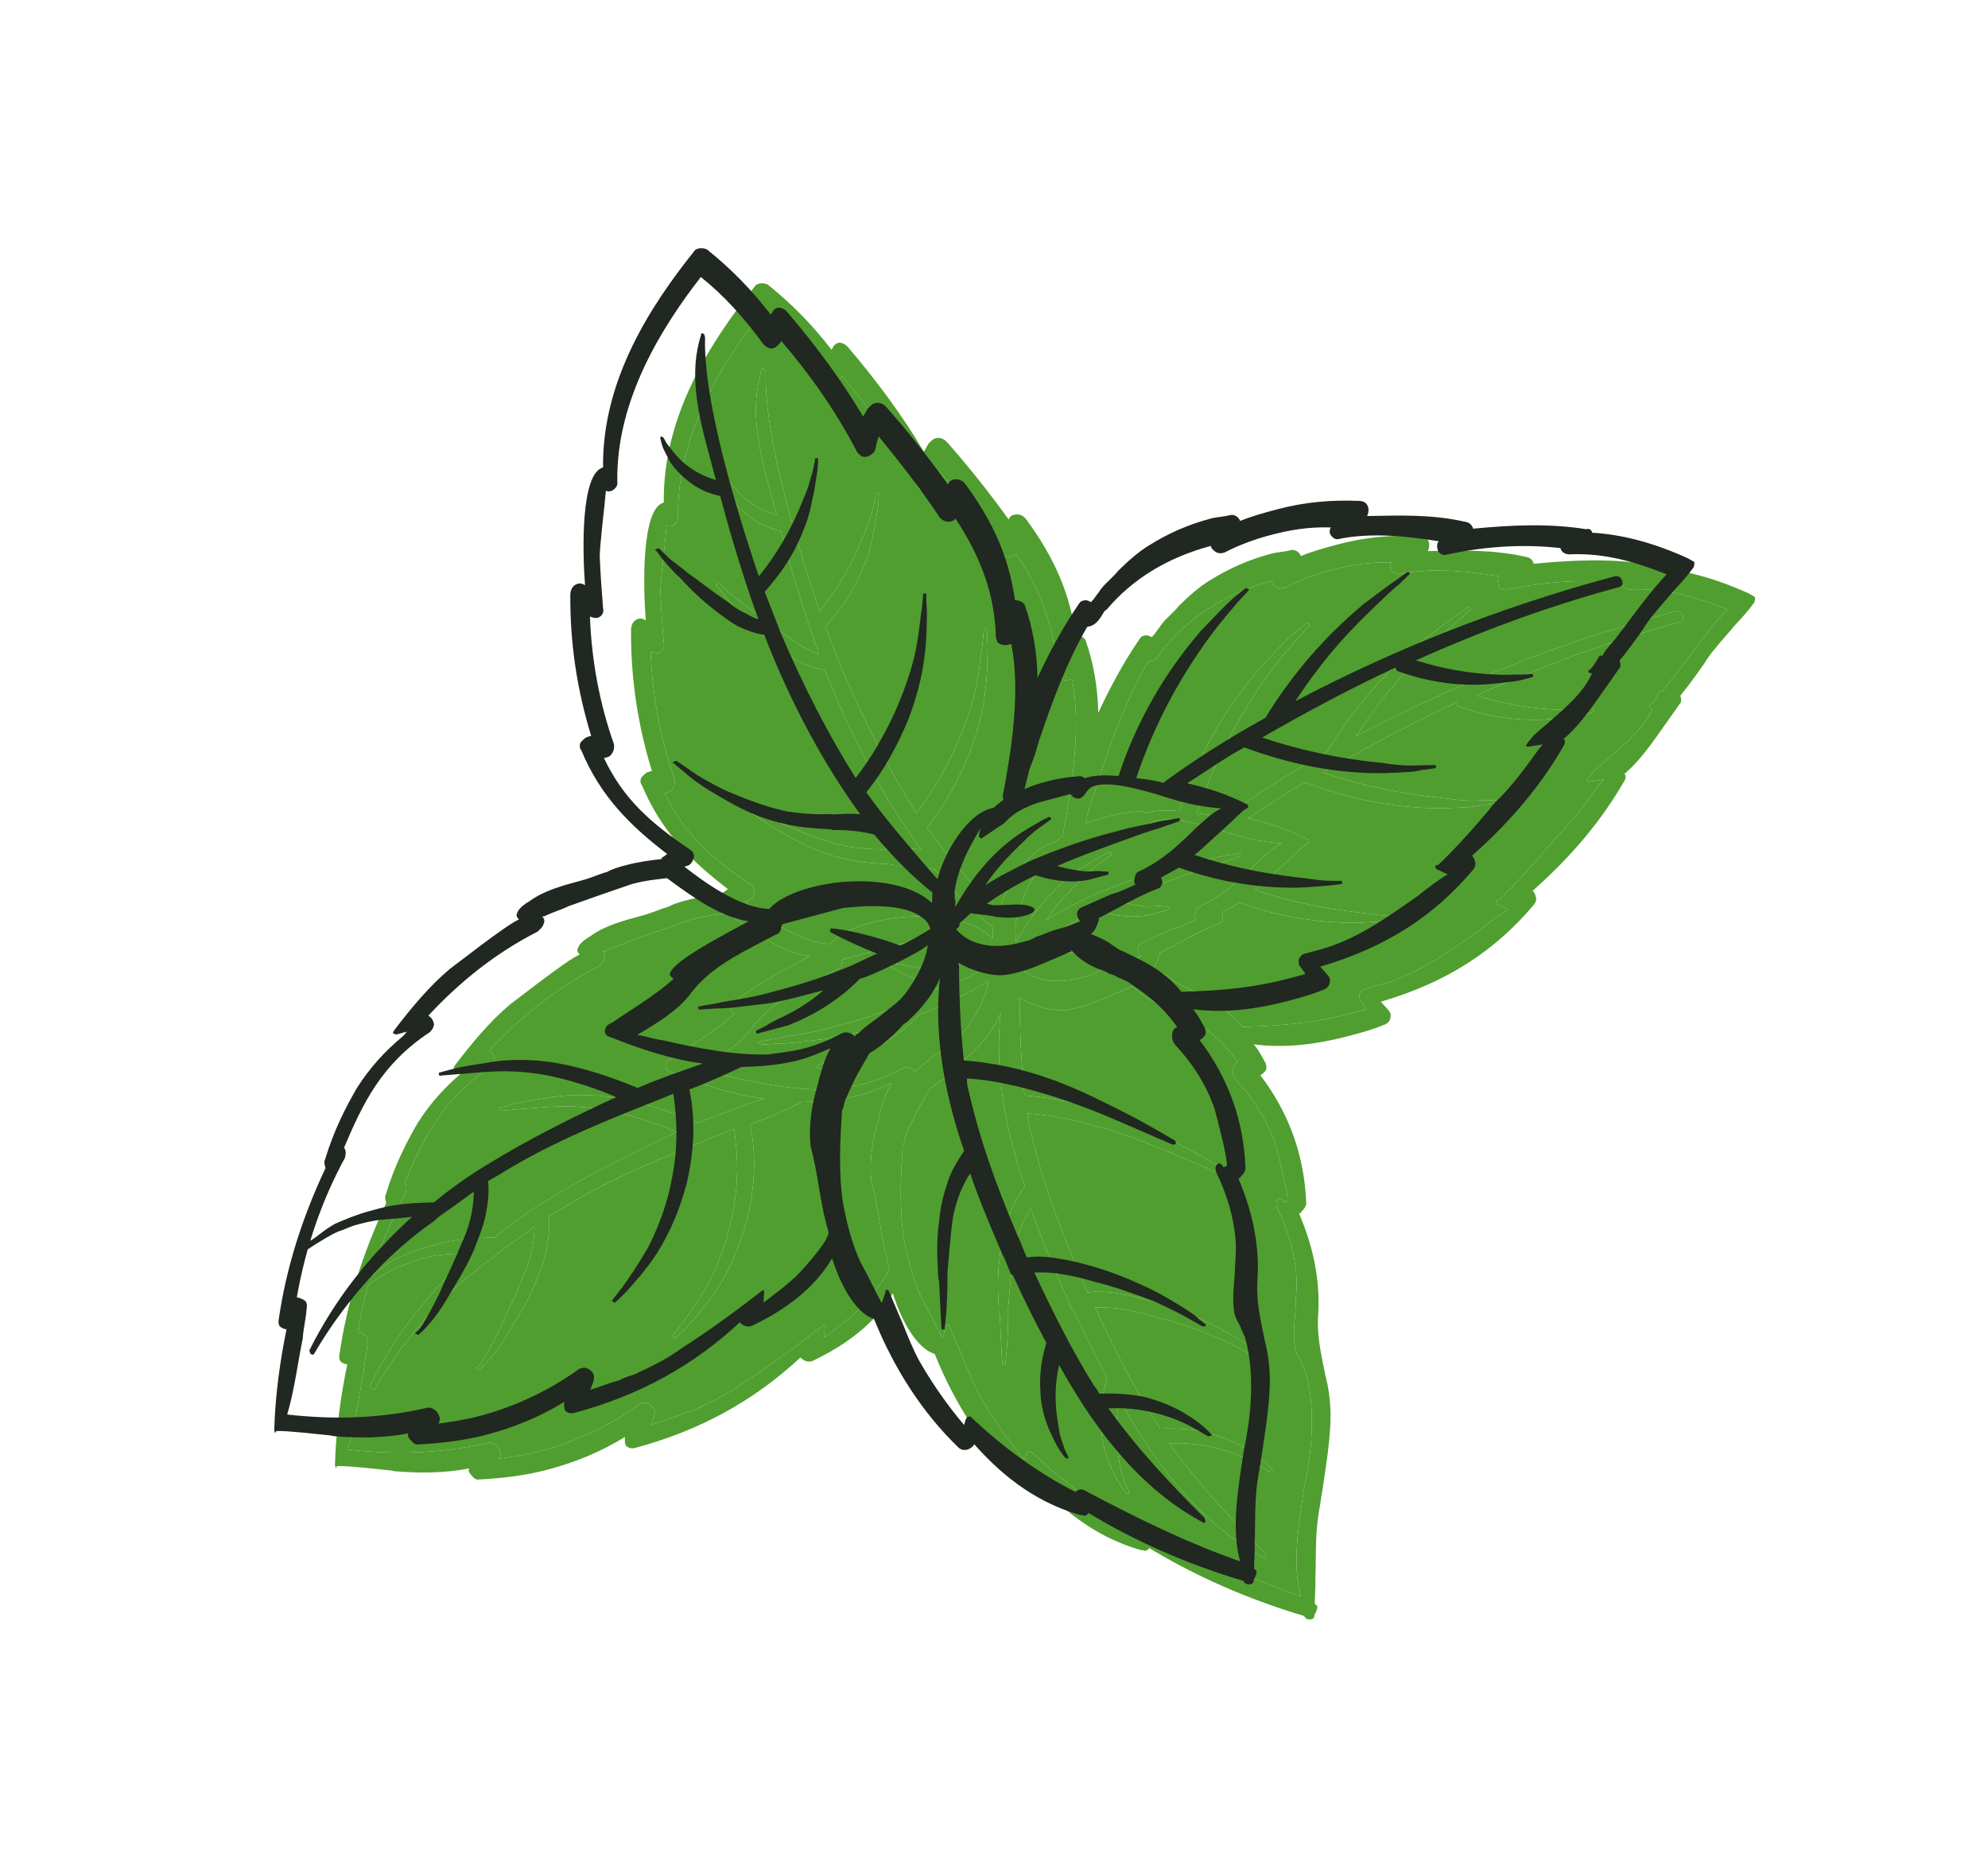 <svg width="244" height="230" viewBox="0 0 244 230" fill="none" xmlns="http://www.w3.org/2000/svg">
<path d="M215.384 73.278L214.638 72.848C210.573 70.996 206.717 69.929 202.876 69.698C202.771 69.306 202.523 69.162 202.131 69.267C197.74 68.553 193.168 68.728 188.256 69.204C188.151 68.812 187.85 68.473 187.406 68.382C183.159 67.419 179.422 67.58 175.242 67.65C175.385 67.402 175.476 66.957 175.371 66.565C175.266 66.173 174.965 65.834 174.325 65.795C170.928 65.655 167.636 65.907 164.11 66.852C162.738 67.219 161.171 67.639 159.656 68.255C159.551 67.863 159.002 67.38 158.414 67.538C157.631 67.748 156.795 67.762 156.011 67.972C153.268 68.707 150.827 69.781 148.49 71.247C147.224 72.007 145.867 73.21 144.705 74.362C144.079 75.16 143.205 75.814 142.579 76.612C142.292 77.109 141.953 77.41 141.666 77.907C141.47 77.96 141.523 78.156 141.327 78.208C141.078 78.064 140.83 77.921 140.438 78.026C140.242 78.078 140.046 78.131 139.903 78.379C137.79 81.466 136.122 84.644 134.794 87.52C134.737 84.175 134.145 81.183 133.267 78.687C133.161 78.295 132.665 78.008 132.024 77.97C131.299 72.913 129.504 68.562 125.878 63.652C125.578 63.313 125.081 63.026 124.493 63.183C124.297 63.236 123.905 63.341 123.814 63.785C121.144 60.09 118.632 56.982 116.225 54.266C115.924 53.926 115.427 53.639 114.839 53.797C114.447 53.902 114.304 54.15 113.965 54.451C113.821 54.7 113.534 55.197 113.391 55.445C110.707 50.913 107.435 46.538 104.072 42.608C103.771 42.269 103.275 41.982 102.883 42.087C102.491 42.192 102.348 42.44 102.204 42.688L102.061 42.937C99.797 39.973 97.193 37.309 94.251 34.947C94.002 34.803 93.558 34.712 93.166 34.818C92.97 34.87 92.775 34.922 92.631 35.171C87.283 41.855 81.338 51.01 81.469 61.688C78.727 62.423 78.935 71.82 79.254 76.145C79.006 76.002 78.757 75.858 78.365 75.963C77.778 76.121 77.491 76.618 77.453 77.258C77.408 83.362 78.291 89.007 80.01 94.638L79.618 94.743C79.226 94.848 79.083 95.096 78.744 95.397C78.6 95.646 78.509 96.09 78.81 96.43C81.169 102.099 84.871 105.728 89.357 109.148C89.161 109.2 89.018 109.449 88.822 109.501C88.626 109.554 88.678 109.75 88.678 109.75C87.254 109.921 85.831 110.093 84.263 110.513C83.48 110.722 82.696 110.932 81.965 111.338C80.986 111.601 80.059 112.059 78.883 112.374C76.532 113.004 74.182 113.634 72.433 114.943C71.702 115.349 71.023 115.951 70.932 116.395C70.789 116.644 70.841 116.84 71.142 117.179C69.628 117.795 63.219 122.873 62.684 123.227C60.113 125.386 57.896 128.081 55.874 130.723L55.731 130.971C55.731 130.971 55.588 131.22 55.783 131.167L56.032 131.311L57.403 130.943L56.92 131.493C54.689 133.351 52.902 135.3 51.272 137.838C49.838 140.322 48.457 143.003 47.338 146.664C47.194 146.912 47.299 147.304 47.404 147.696C44.46 153.947 42.548 160.131 41.667 166.248C41.576 166.692 41.681 167.084 41.93 167.228C42.178 167.371 42.427 167.515 42.623 167.462C41.805 171.463 41.235 175.606 41.11 179.841C41.163 180.037 41.215 180.233 41.215 180.233C41.215 180.233 41.215 180.233 41.358 179.984C41.554 179.932 43.031 179.956 48.009 180.513L48.453 180.604C51.459 180.849 54.607 180.846 57.598 180.254C57.455 180.503 57.507 180.699 57.808 181.038C58.109 181.378 58.41 181.717 58.802 181.612C61.702 181.465 64.55 181.122 67.292 180.387C70.623 179.495 73.652 178.263 76.72 176.391C76.629 176.835 76.734 177.227 76.786 177.423C77.087 177.763 77.532 177.854 77.923 177.749C85.955 175.597 92.535 171.943 98.251 166.631C98.551 166.97 99.048 167.257 99.636 167.1C102.809 165.619 107.143 162.988 109.58 158.764C110.932 163.023 112.895 165.648 114.724 166.208C117.241 172.465 120.775 177.82 125.027 181.932C125.328 182.272 125.772 182.362 126.164 182.258C126.556 182.153 126.895 181.852 127.038 181.603C129.747 184.658 133.945 188.575 140.075 190.293C140.271 190.241 140.519 190.384 140.519 190.384C140.715 190.332 140.911 190.279 141.055 190.031C146.572 193.384 153.017 196.278 160.087 198.374C160.192 198.766 160.637 198.857 161.029 198.752C161.225 198.7 161.368 198.451 161.315 198.255C161.459 198.007 161.602 197.759 161.693 197.314C161.641 197.118 161.588 196.922 161.392 196.975C161.325 195.942 161.507 195.053 161.44 194.021C161.541 191.263 161.394 188.362 161.887 185.499C162.068 184.61 162.107 183.97 162.288 183.081C162.729 180.022 163.312 176.715 163.308 173.565C163.28 171.892 163.056 170.272 162.688 168.9C162.096 165.908 161.571 163.948 161.815 160.942C161.993 156.903 161.139 152.931 159.448 148.972C159.644 148.92 159.644 148.92 159.787 148.672C160.127 148.371 160.414 147.874 160.309 147.482C160.066 141.875 158.256 136.688 154.684 131.974C154.879 131.922 155.219 131.621 155.362 131.372C155.506 131.124 155.401 130.732 155.348 130.536C154.942 129.804 154.484 128.877 153.882 128.198C157.58 128.678 161.459 128.268 165.769 127.113C167.14 126.746 168.512 126.379 169.83 125.815C170.222 125.71 170.562 125.409 170.652 124.965C170.743 124.52 170.691 124.324 170.39 123.985C170.089 123.645 169.788 123.306 169.487 122.966C177.662 120.566 183.549 116.678 188.324 110.987C188.467 110.739 188.61 110.49 188.505 110.098C188.453 109.902 188.348 109.51 188.099 109.367C192.849 105.153 196.515 100.81 199.383 95.841C199.526 95.592 199.617 95.148 199.369 95.004C201.6 93.146 203.517 90.112 205.199 87.77L206.112 86.476C206.451 86.175 206.346 85.783 206.241 85.391C207.35 84.043 208.263 82.749 209.175 81.454C209.606 80.708 210.232 79.91 210.714 79.361C211.34 78.563 212.162 77.713 212.788 76.915C213.61 76.064 214.576 74.965 215.345 73.919C215.436 73.474 215.436 73.474 215.384 73.278ZM203.628 85.041C203.341 85.538 202.767 86.532 202.376 86.637L202.428 86.832L202.677 86.976L202.872 86.924C201.83 89.303 199.599 91.162 197.563 92.967C196.884 93.569 196.01 94.224 195.527 94.773C195.384 95.022 195.045 95.323 194.901 95.571L194.758 95.82C194.758 95.82 194.81 96.016 195.006 95.963L196.822 95.687L196.339 96.236C194.657 98.577 192.975 100.919 190.796 102.973L190.169 103.771C186.504 108.114 184.325 110.168 183.986 110.469C183.986 110.469 183.986 110.469 183.79 110.522L183.594 110.574C183.594 110.574 183.646 110.77 183.699 110.966L185.137 111.631C183.87 112.391 182.657 113.346 181.443 114.301C177.553 117.024 173.859 119.694 169.354 120.902C168.766 121.059 168.178 121.216 167.591 121.374C167.199 121.479 167.055 121.727 166.912 121.976C166.769 122.224 166.874 122.616 166.926 122.812C167.227 123.152 167.28 123.348 167.581 123.687L167.633 123.883C166.849 124.093 166.262 124.251 165.478 124.461C161.756 125.458 157.681 125.92 152.468 126.056C150.911 124.163 149.119 122.962 147.185 122.01L145.25 121.058C144.805 120.967 144.505 120.628 144.008 120.341C143.21 119.715 142.269 119.337 141.328 118.959C141.863 118.605 142.097 117.912 142.331 117.219L142.279 117.023C143.01 116.617 143.937 116.159 144.668 115.753C146.13 114.941 147.788 114.077 149.499 113.408C149.891 113.303 150.034 113.055 150.125 112.61C150.072 112.414 150.02 112.218 149.967 112.022C150.698 111.616 151.43 111.21 152.161 110.804C156.814 112.498 161.649 113.303 166.47 113.272C168.142 113.244 169.566 113.073 170.598 113.006L172.021 112.835C172.217 112.782 172.217 112.782 172.165 112.586C172.112 112.39 172.112 112.39 171.916 112.443L170.44 112.418C169.604 112.432 168.271 112.159 166.546 111.991C162.208 111.473 158.209 110.654 154.053 109.247C154.588 108.894 155.749 107.742 157.446 106.237C158.803 105.034 160.108 103.634 160.499 103.529C160.499 103.529 160.695 103.476 160.643 103.28L160.59 103.084C158.159 101.845 156.08 101.142 153.166 100.452C155.503 98.986 157.787 97.324 160.176 96.053C165.77 98.125 171.547 99.308 177.399 99.21C179.268 99.13 180.94 99.102 181.919 98.84L183.539 98.616C183.735 98.563 183.735 98.563 183.682 98.367C183.63 98.171 183.63 98.171 183.434 98.224L181.762 98.252C180.73 98.318 179.253 98.294 177.28 97.982C172.106 97.478 167.218 96.477 162.369 94.835C167.826 91.693 173.336 88.746 178.754 86.244C178.754 86.244 178.754 86.244 178.807 86.44L178.859 86.636C182.82 88.096 186.962 88.666 191.038 88.204C192.461 88.033 193.493 87.966 194.277 87.756L195.452 87.441C195.648 87.389 195.648 87.389 195.596 87.193C195.543 86.997 195.543 86.997 195.347 87.049L194.315 87.116C193.675 87.077 192.447 87.196 191.167 87.119C187.77 86.979 184.464 86.395 181.248 85.366C189.305 81.737 197.714 78.643 206.138 76.386C206.53 76.281 206.673 76.032 206.568 75.641C206.463 75.249 206.162 74.909 205.574 75.067C191.665 78.793 178.568 83.983 166.427 90.388C169.113 86.307 171.956 82.814 175.636 79.308C177.136 77.855 178.298 76.704 179.172 76.049L180.333 74.898C180.529 74.846 180.477 74.65 180.477 74.65L180.228 74.506L178.819 75.514C177.748 76.221 176.535 77.176 174.786 78.485C169.983 82.503 165.978 87.147 162.771 92.417C158.385 94.853 154.247 97.432 150.213 100.403C149.076 100.078 147.992 99.948 146.907 99.819C149.016 93.582 151.922 87.972 155.912 82.492C157.451 80.399 158.756 78.999 159.382 78.201L160.687 76.802C160.687 76.802 160.83 76.553 160.634 76.606L160.386 76.462L158.833 77.718C157.815 78.621 156.51 80.021 154.866 81.722C150.379 86.915 146.938 92.879 144.738 99.56C143.458 99.483 142.177 99.406 141.002 99.721C140.806 99.773 140.806 99.773 140.61 99.826C140.362 99.682 140.113 99.539 139.918 99.591C138.886 99.658 137.462 99.829 136.09 100.197C135.111 100.459 134.131 100.721 133.204 101.18C133.386 100.291 133.62 99.598 133.802 98.709C134.323 97.519 134.648 96.382 134.973 95.244C136.613 90.394 138.306 85.739 140.887 81.267C141.082 81.214 141.082 81.214 141.278 81.162C141.866 81.004 142.349 80.455 142.779 79.709C142.922 79.461 143.066 79.212 143.262 79.16C146.444 75.366 150.778 72.735 156.068 71.317C156.12 71.513 156.173 71.709 156.421 71.853C156.722 72.192 157.166 72.283 157.558 72.178C157.754 72.126 157.754 72.126 157.754 72.126C159.412 71.261 161.319 70.54 163.278 70.016C165.628 69.386 168.032 68.952 170.789 69.053C170.645 69.302 170.554 69.746 170.855 70.086C171.156 70.425 171.405 70.569 171.796 70.464C175.179 69.767 179.216 69.946 184.051 70.751C183.712 71.052 183.87 71.64 183.922 71.836C184.027 72.228 184.524 72.515 184.916 72.41C189.278 71.451 193.994 71.028 198.972 71.584C199.077 71.976 199.378 72.316 200.018 72.354C203.755 72.193 207.309 72.921 212.015 74.811C210.371 76.512 208.832 78.605 207.437 80.449L206.667 81.496C206.184 82.045 205.898 82.542 205.415 83.091C204.932 83.641 204.45 84.19 204.02 84.936C203.914 84.544 203.771 84.792 203.628 85.041ZM156.716 147.394C156.572 147.643 156.677 148.035 156.73 148.231C158.105 151.013 158.84 153.757 159.079 156.213C159.25 157.638 159.03 159.167 159.006 160.644C158.929 161.925 158.709 163.454 158.881 164.879C158.895 165.715 159.301 166.447 159.707 167.178C159.865 167.766 160.166 168.105 160.323 168.693C160.901 170.849 161.139 173.306 160.947 176.508C160.832 178.43 160.521 180.403 160.067 182.626C159.407 187.214 158.55 191.854 159.653 195.97C153.863 193.951 147.863 191.147 140.515 187.234C140.267 187.091 140.071 187.143 139.875 187.196C139.679 187.248 139.483 187.301 139.536 187.497C134.921 185.162 130.488 181.939 126.537 178.166C126.537 178.166 126.537 178.166 126.341 178.219C126.341 178.219 126.341 178.219 126.146 178.271L126.002 178.52C125.859 178.768 125.911 178.964 125.768 179.213C123.609 176.64 121.894 174.159 120.323 171.429C119.511 169.966 118.842 168.255 118.226 166.74C117.663 165.42 117.099 164.101 116.536 162.781C116.536 162.781 116.483 162.585 116.287 162.638C116.092 162.69 116.092 162.69 116.144 162.886L115.676 164.272C114.864 162.809 114.3 161.49 113.488 160.027L113.082 159.296C112.06 157.049 111.43 154.697 110.943 152.097C110.337 148.268 110.568 144.425 110.798 140.583L110.941 140.334C111.032 139.89 111.123 139.445 111.266 139.197C111.787 138.007 112.308 136.817 112.882 135.823C113.025 135.575 113.169 135.326 113.455 134.829C113.742 134.332 114.029 133.835 114.172 133.587C115.635 132.775 117.135 131.323 117.957 130.472C118.1 130.224 118.44 129.923 118.636 129.87C120.671 128.064 122.067 126.22 122.822 124.337C122.138 130.402 122.996 137.524 125.789 145.598C124.877 146.893 124.016 148.384 123.6 149.966C123.132 151.351 122.859 152.685 122.691 154.41C122.342 157.025 122.528 159.285 122.609 161.154L122.714 161.546C122.876 165.284 123.009 167.349 123.009 167.349C123.061 167.545 123.061 167.545 123.257 167.492C123.453 167.44 123.453 167.44 123.401 167.244C123.401 167.244 123.712 165.27 123.746 161.48L123.732 160.643C123.899 158.918 124.014 156.997 124.273 154.827C124.44 153.101 125.038 150.631 126.525 148.342C127.508 151.229 128.74 154.26 130.378 158.022C130.483 158.414 130.784 158.754 130.889 159.146L131.505 160.661C131.505 160.661 131.558 160.857 131.754 160.804C133.287 164.175 134.609 166.761 135.88 169.151C135.32 170.982 135.009 172.955 135.143 175.02C135.171 176.693 135.591 178.261 136.207 179.776C136.718 180.9 137.177 181.827 137.53 182.363C137.884 182.898 138.184 183.238 138.184 183.238L138.433 183.381C138.629 183.329 138.576 183.133 138.576 183.133L138.118 182.205C137.908 181.421 137.502 180.69 137.383 179.461C136.896 176.861 136.853 174.352 137.451 171.881C142.729 181.39 148.394 187.644 155.244 191.27C155.244 191.27 155.44 191.217 155.388 191.021C155.388 191.021 155.335 190.825 155.283 190.629C151.28 186.661 147.172 182.3 143.494 177.194C146.394 177.047 149.256 177.54 152.079 178.674C153.269 179.196 154.014 179.626 154.759 180.057L155.753 180.631L155.949 180.578C155.949 180.578 155.949 180.578 156.145 180.526C156.145 180.526 156.288 180.277 156.092 180.33C156.092 180.33 155.791 179.99 155.242 179.507C154.693 179.024 153.895 178.398 152.653 177.68C151.162 176.82 149.528 176.207 147.947 175.791C146.17 175.427 144.249 175.311 142.381 175.391C142.381 175.391 141.975 174.66 141.674 174.321C139.095 170.18 136.855 165.739 134.405 160.514C135.241 160.5 136.078 160.486 137.162 160.616C138.691 160.836 140.024 161.109 141.854 161.669C144.324 162.268 146.65 163.115 149.225 164.105C150.663 164.77 152.101 165.435 153.592 166.296L155.082 167.157C155.082 167.157 155.082 167.157 155.278 167.104L155.474 167.052L155.421 166.856C155.421 166.856 154.925 166.569 154.074 165.747C152.78 164.833 151.289 163.972 149.799 163.111C147.367 161.872 144.988 160.829 142.466 160.035C140.636 159.475 139.054 159.058 137.526 158.838C136.637 158.656 135.108 158.435 133.488 158.659C133.03 157.732 132.82 156.948 132.361 156.02C129.544 149.423 127.629 143.845 126.407 138.501C126.25 137.913 126.092 137.325 126.13 136.684C129.332 136.877 132.69 137.657 136.35 138.777C139.565 139.806 142.14 140.797 144.519 141.84L151.408 144.825C151.408 144.825 151.408 144.825 151.604 144.773L151.8 144.72C151.8 144.72 151.747 144.524 151.695 144.328L149.956 143.324C148.962 142.75 147.223 141.745 145.04 140.65C142.857 139.554 140.177 138.172 136.909 136.947C132.949 135.488 129.394 134.76 125.749 134.476C125.339 130.595 125.177 126.857 125.159 122.871L125.054 122.479C126.544 123.34 128.622 124.043 130.295 124.015C131.131 124.001 131.914 123.791 132.698 123.582C134.461 123.109 136.315 122.192 137.83 121.576L138.953 121.065L138.9 120.869C139.855 122.084 141.346 122.945 142.731 123.414C143.176 123.505 143.477 123.844 143.921 123.935C144.365 124.026 144.666 124.366 145.11 124.457C145.607 124.744 146.052 124.835 146.353 125.174C148.889 126.805 150.59 128.45 151.951 130.396C151.559 130.501 151.416 130.749 151.325 131.194C151.234 131.638 151.392 132.226 151.693 132.566C153.747 134.746 155.514 137.423 156.55 140.507C156.76 141.291 158.283 146.974 157.996 147.471C157.8 147.524 157.8 147.524 157.604 147.576C157.198 146.845 156.859 147.146 156.716 147.394ZM108.869 154.543L109.132 155.523C109.342 156.307 106.785 159.303 105.141 161.003C104.463 161.605 103.784 162.207 102.91 162.862C102.374 163.215 101.892 163.765 101.161 164.17L101.237 162.89L101.185 162.694C101.185 162.694 101.185 162.694 100.989 162.746C97.687 165.311 94.528 167.628 91.121 169.801C89.372 171.11 87.323 172.08 85.273 173.049C84.881 173.154 84.293 173.311 83.366 173.77C81.995 174.137 80.676 174.701 79.892 174.911C80.036 174.662 80.127 174.218 80.27 173.969C80.361 173.525 80.452 173.08 80.151 172.741C79.85 172.401 79.353 172.114 78.961 172.219C78.765 172.272 78.765 172.272 78.57 172.324C74.876 174.995 70.776 176.933 66.27 178.141C64.703 178.56 62.888 178.837 61.268 179.061C61.554 178.564 61.45 178.172 61.096 177.636C60.795 177.297 60.298 177.01 59.907 177.115C54.369 178.389 48.764 178.63 42.702 177.944C43.586 174.976 43.974 171.722 44.61 168.61C44.687 167.329 45.012 166.192 45.088 164.911C45.179 164.467 45.074 164.075 44.826 163.931C44.577 163.788 44.329 163.644 43.885 163.553C44.234 161.549 44.683 159.585 45.226 157.669C45.322 157.33 45.422 156.993 45.523 156.657C46.62 153.047 48.055 149.617 49.794 146.426C49.885 145.981 49.975 145.537 49.674 145.197C51.993 139.745 54.273 134.933 60.16 131.045C60.499 130.744 60.643 130.495 60.733 130.051C60.629 129.659 60.523 129.267 60.027 128.98C63.941 124.78 68.26 121.312 73.43 118.667C73.77 118.366 74.109 118.065 74.2 117.62C74.343 117.372 74.238 116.98 73.99 116.836C74.186 116.784 74.186 116.784 74.382 116.731C75.309 116.273 76.288 116.01 77.215 115.552C79.513 114.726 82.008 113.848 84.894 112.864L85.285 112.759C86.657 112.392 87.885 112.273 89.308 112.102C92.447 114.411 95.834 116.865 99.336 117.397C97.143 118.615 90.119 122.177 89.703 123.759C89.559 124.008 89.808 124.151 89.808 124.151C89.86 124.347 90.056 124.295 90.109 124.491C87.734 126.597 85.005 128.169 82.525 129.883C82.133 129.988 81.794 130.289 81.703 130.734C81.612 131.178 81.913 131.518 82.357 131.609C86.122 133.121 90.03 134.384 93.728 134.864C91.038 135.795 88.348 136.725 85.71 137.852C82.638 136.575 79.175 135.402 75.868 134.818C72.562 134.233 69.662 134.38 67.847 134.657C65.835 134.986 64.215 135.21 63.04 135.525L61.473 135.944C61.277 135.997 61.277 135.997 61.329 136.193C61.382 136.389 61.382 136.389 61.578 136.336L63.838 136.151C64.87 136.084 66.294 135.913 68.162 135.833C70.03 135.752 72.787 135.854 75.701 136.543C78.171 137.142 80.693 137.936 83.073 138.979C77.654 141.481 72.288 144.179 67.419 147.165C64.886 148.683 62.602 150.346 60.71 151.903C58.201 151.945 55.941 152.13 54.178 152.603C53.787 152.708 53.199 152.865 52.807 152.97C51.24 153.39 49.921 153.954 48.602 154.517C47.14 155.329 46.318 156.179 45.587 156.585C45.566 156.61 45.544 156.634 45.523 156.657C45.075 157.161 44.765 157.436 44.765 157.436C44.765 157.436 44.622 157.684 44.818 157.632L45.066 157.775L45.226 157.669L46.136 157.068C46.867 156.662 47.742 156.008 49.061 155.445C49.648 155.287 50.38 154.881 51.163 154.671C52.143 154.409 53.122 154.146 54.35 154.027C55.382 153.961 56.61 153.842 58.034 153.67C52.801 158.433 48.562 163.77 45.422 170.073C45.422 170.073 45.474 170.269 45.527 170.465L45.775 170.609L45.971 170.556C48.409 166.332 51.539 162.343 55.023 158.888C56.862 157.135 58.755 155.578 60.7 154.216L61.378 153.614C63.858 151.9 65.072 150.944 65.607 150.591C65.597 152.904 64.947 155.179 64.139 156.866C63.384 158.749 62.576 160.435 61.912 161.874L61.391 163.064C60.439 164.999 59.866 165.993 59.436 166.738C59.005 167.484 58.666 167.785 58.47 167.837C58.47 167.837 58.327 168.086 58.523 168.033L58.771 168.177C58.771 168.177 59.306 167.823 59.932 167.025C60.755 166.175 61.667 164.88 62.384 163.638L62.528 163.389C63.388 161.898 64.588 160.107 65.63 157.727C66.242 156.092 66.763 154.902 67.035 153.569C67.308 152.236 67.528 150.706 67.356 149.282C68.087 148.876 68.818 148.47 69.353 148.117C75.373 144.443 81.885 141.85 88.221 139.328C88.342 139.279 88.464 139.231 88.586 139.182L90.101 138.566C90.602 142.003 90.658 145.349 89.931 148.904C89.439 151.767 88.358 154.787 86.977 157.468C85.83 159.456 84.773 160.999 83.861 162.294L82.609 163.89C82.609 163.89 82.465 164.139 82.661 164.086L82.909 164.23C82.909 164.23 83.588 163.628 84.41 162.777C85.375 161.678 86.68 160.278 88.023 158.238C89.796 155.452 90.929 152.628 91.761 149.464C92.632 145.66 92.862 141.818 92.06 138.041C94.162 137.268 96.408 136.246 98.458 135.277C100.966 135.235 103.422 134.997 105.577 134.42C106.948 134.052 108.071 133.541 109.39 132.978C108.673 134.22 108.257 135.802 107.932 136.939L107.841 137.384C107.047 139.907 106.698 142.521 106.936 144.978C107.882 148.506 108.029 151.407 108.869 154.543ZM79.86 79.974C80.109 80.118 80.553 80.209 80.749 80.156C81.336 79.999 81.623 79.501 81.466 78.914C81.28 76.653 81.147 74.588 81.066 72.719C80.999 71.687 81.736 65.818 81.813 64.537C82.061 64.68 82.257 64.628 82.453 64.575C82.845 64.47 83.327 63.921 83.222 63.529C83 53.296 88.945 44.141 93.471 38.307C96.414 40.669 98.821 43.385 101.138 46.545C101.439 46.885 101.936 47.172 102.327 47.067C102.719 46.962 102.863 46.713 103.202 46.412L103.345 46.164C107.009 50.434 110.085 54.861 112.678 59.837C112.979 60.177 113.28 60.516 113.868 60.359C114.26 60.254 114.795 59.9 114.886 59.456C114.977 59.011 115.067 58.567 115.302 57.874C118.115 61.321 120.68 64.625 122.801 67.838C123.102 68.177 123.598 68.464 124.186 68.307C124.382 68.254 124.578 68.202 124.721 67.953C127.902 72.773 129.554 77.371 129.692 82.586C129.797 82.978 129.849 83.174 130.098 83.317C130.346 83.461 130.791 83.552 131.182 83.447C131.378 83.394 131.378 83.394 131.574 83.342C132.758 89.326 131.552 96.581 130.514 102.111C130.514 102.111 130.567 102.307 130.619 102.503C130.084 102.856 129.745 103.157 129.406 103.458C129.21 103.511 129.014 103.563 129.014 103.563C126.271 104.298 123.442 108.627 122.519 112.235L121.616 111.217C118.855 107.965 116.147 104.91 113.778 101.554C115.995 98.859 117.663 95.681 118.94 92.609C119.929 90.033 120.67 87.314 120.967 84.504C121.226 82.334 121.197 80.661 121.222 79.184C121.102 77.956 121.141 77.315 121.141 77.315C121.088 77.119 121.088 77.119 120.892 77.172C120.696 77.224 120.696 77.224 120.749 77.42L120.581 79.145C120.4 80.034 120.285 81.956 119.83 84.178C119.285 86.845 118.295 89.421 117.253 91.8C115.924 94.677 114.347 97.41 112.469 99.804C109.183 94.593 106.131 88.689 103.314 82.092C102.645 80.38 101.977 78.669 101.308 76.958C102.756 75.309 104.152 73.465 105.103 71.53C106.054 69.594 106.809 67.712 107.12 65.738C107.536 64.156 107.613 62.875 107.795 61.986L107.872 60.705C107.819 60.509 107.819 60.509 107.623 60.562C107.427 60.614 107.427 60.614 107.48 60.81L107.207 62.144C106.973 62.837 106.7 64.17 106.036 65.608C104.669 69.125 102.805 72.356 100.587 75.05C99.499 71.771 93.702 54.839 93.99 45.73C93.99 45.73 93.938 45.534 93.885 45.338L93.637 45.194C93.637 45.194 93.441 45.247 93.494 45.443C91.997 50.045 93.114 54.997 94.322 59.505C94.322 59.505 95.162 62.64 95.32 63.228C93.046 62.577 91.45 61.324 90.547 60.306C89.946 59.627 89.592 59.091 89.291 58.752L88.885 58.02L88.637 57.877C88.441 57.929 88.493 58.126 88.493 58.126C88.493 58.126 88.546 58.321 88.704 58.909C88.861 59.497 89.215 60.033 89.673 60.96C90.38 62.031 91.23 62.854 92.276 63.624C93.323 64.394 94.512 64.915 95.845 65.188C96.423 67.344 98.103 73.615 100.529 80.317C100.084 80.226 99.588 79.939 99.091 79.652C98.15 79.274 97.352 78.648 96.554 78.022L96.306 77.878C94.763 76.821 93.416 75.712 91.873 74.655C90.774 73.689 89.78 73.115 89.178 72.436L88.328 71.613L88.132 71.666C88.132 71.666 88.132 71.666 87.936 71.718C87.936 71.718 87.793 71.967 87.989 71.914C87.989 71.914 88.29 72.254 88.643 72.789C89.245 73.468 89.899 74.343 90.998 75.309C92.202 76.667 93.601 77.972 95.197 79.225C95.995 79.852 97.041 80.622 98.035 81.196C99.224 81.717 100.165 82.095 101.25 82.225C104.645 90.978 108.704 98.292 113.037 104.273C111.952 104.144 110.92 104.21 109.888 104.277L109.248 104.238C107.38 104.319 105.655 104.151 104.126 103.93C101.016 103.293 98.388 102.107 96.506 101.351C94.571 100.399 93.081 99.538 92.035 98.768L90.492 97.711L90.296 97.763C90.296 97.763 90.296 97.763 90.1 97.816C90.1 97.816 89.957 98.064 90.152 98.012C90.152 98.012 90.702 98.495 91.499 99.121C92.35 99.944 93.893 101.001 95.88 102.148C97.867 103.296 100.352 104.731 103.906 105.459C105.487 105.876 107.408 105.991 109.329 106.107L109.773 106.198C111.445 106.17 113.17 106.338 114.751 106.755C117.211 109.666 119.514 111.99 121.907 113.87C121.816 114.314 121.921 114.706 121.83 115.15C118.73 112.2 111.936 111.92 107.039 113.232C104.688 113.862 102.834 114.779 101.869 115.878C98.276 115.79 93.843 112.567 91.449 110.688L91.841 110.583C92.233 110.478 92.52 109.981 92.611 109.536C92.701 109.092 92.4 108.752 92.152 108.609C87.275 105.295 83.978 102.397 81.581 97.368L81.777 97.315L81.973 97.263C82.365 97.158 82.508 96.909 82.651 96.661C82.795 96.412 82.886 95.968 82.781 95.576C81.076 90.781 80.05 85.385 79.86 79.974ZM146.833 112.862C145.906 113.321 144.979 113.779 143.804 114.094C142.681 114.605 141.362 115.168 140.239 115.679C139.847 115.784 139.56 116.281 139.665 116.673C139.718 116.869 139.823 117.261 140.071 117.405C139.68 117.51 138.949 117.916 137.577 118.283L136.989 118.441C136.206 118.65 135.475 119.056 134.887 119.214C134.495 119.319 134.156 119.62 133.764 119.725C133.372 119.83 132.981 119.935 132.589 120.04C129.259 120.932 126.344 120.243 124.787 118.349C124.983 118.297 125.322 117.996 125.217 117.604C125.752 117.25 126.235 116.701 126.574 116.4C127.463 116.582 128.299 116.568 129.188 116.75L129.632 116.841C130.717 116.97 131.997 117.048 133.172 116.733C133.564 116.628 133.956 116.523 134.295 116.222L134.439 115.973C134.439 115.973 134.386 115.777 134.138 115.634C133.197 115.256 132.165 115.322 131.133 115.389C130.492 115.35 130.101 115.455 129.46 115.417C129.264 115.469 129.016 115.326 128.572 115.235C130.517 113.873 132.514 112.708 134.564 111.739C137.335 112.676 139.843 112.635 141.214 112.267C141.606 112.162 141.802 112.11 141.998 112.057C142.39 111.952 142.586 111.9 142.782 111.847C143.173 111.742 143.369 111.69 143.369 111.69C143.565 111.637 143.513 111.441 143.513 111.441C143.46 111.245 143.46 111.245 143.264 111.298L142.624 111.259C142.18 111.168 141.788 111.273 140.952 111.287C139.671 111.21 138.338 110.937 137.201 110.612C139.643 109.537 141.941 108.711 144.044 107.938C146.342 107.112 148.053 106.444 149.424 106.076L152.114 105.145C152.31 105.093 152.257 104.897 152.257 104.897C152.205 104.701 152.205 104.701 152.009 104.753L149.802 105.135C148.626 105.45 147.006 105.674 145.047 106.199C144.46 106.356 144.068 106.461 143.48 106.619C140.934 107.301 137.46 108.442 133.699 110.08C131.845 110.997 129.991 111.913 128.386 112.974C129.729 110.933 131.373 109.233 133.213 107.479C134.035 106.629 134.909 105.975 135.444 105.621L136.319 104.967C136.515 104.914 136.462 104.718 136.462 104.718L136.214 104.575L135.287 105.033C134.752 105.387 133.824 105.845 132.754 106.552C129.008 109.026 126.556 112.414 124.692 115.644C124.64 115.448 124.783 115.2 124.678 114.808C124.573 114.416 124.664 113.971 124.611 113.775C124.74 112.69 125.066 111.553 125.443 110.611C126.055 108.977 126.915 107.486 127.776 105.995L127.594 106.884L127.647 107.08L127.895 107.224C128.091 107.171 130.375 105.509 130.571 105.456L130.91 105.155C131.393 104.606 131.928 104.253 132.463 103.899C133.194 103.493 134.121 103.035 135.297 102.72C136.08 102.51 136.668 102.352 137.452 102.142C137.843 102.037 138.431 101.88 138.823 101.775C138.875 101.971 139.071 101.918 139.124 102.114C139.372 102.258 139.621 102.401 140.013 102.296C140.208 102.244 140.548 101.943 140.691 101.694C140.978 101.198 141.317 100.897 141.905 100.739C144.06 100.162 147.968 101.425 149.549 101.842C152.32 102.78 154.79 103.378 157.351 103.532C156.424 103.991 155.745 104.593 155.067 105.194L154.388 105.796C152.066 108.099 150.226 109.853 147.249 111.28C146.857 111.385 146.766 111.83 146.675 112.274C146.585 112.719 146.833 112.862 146.833 112.862ZM109.436 118.261C109.293 118.51 109.345 118.706 109.345 118.706C109.345 118.706 111.332 119.854 115.097 121.366C113.974 121.877 113.047 122.335 111.924 122.846C109.091 124.025 106.401 124.956 103.462 125.744C102.874 125.901 102.091 126.111 101.503 126.269C98.957 126.951 96.697 127.136 95.521 127.451L93.314 127.833C93.118 127.885 93.118 127.885 93.17 128.081C93.223 128.277 93.223 128.277 93.419 128.225L95.483 128.092C96.959 128.116 98.971 127.787 101.622 127.497C103.438 127.221 105.397 126.696 107.16 126.223C107.552 126.118 107.944 126.013 108.531 125.856C107.174 127.06 105.569 128.12 103.715 129.037C102.592 129.548 101.861 129.954 101.326 130.307L100.399 130.766C100.203 130.818 100.255 131.014 100.255 131.014C100.308 131.21 100.308 131.21 100.504 131.158L101.483 130.895C101.679 130.843 102.071 130.738 102.267 130.685C102.854 130.528 103.442 130.37 104.226 130.16C107.451 128.876 110.519 127.004 112.985 124.452C112.985 124.452 113.18 124.4 113.376 124.348C114.16 124.138 119.774 121.583 121.328 120.327C120.978 122.941 119.153 125.531 118.526 126.328C117.757 127.375 116.491 128.134 115.473 129.037C114.598 129.692 113.528 130.399 112.706 131.249C112.51 131.301 112.51 131.301 112.367 131.55C112.066 131.21 111.569 130.923 110.981 131.081L110.785 131.133C109.323 131.945 107.809 132.561 106.241 132.981C104.87 133.349 103.446 133.52 102.022 133.691L101.826 133.744C97.45 133.866 93.007 132.956 88.76 131.994C87.675 131.864 86.734 131.486 85.649 131.357C88.182 129.838 90.715 128.319 92.253 126.226C94.418 123.336 97.734 121.607 101.051 119.878L102.709 119.014C103.101 118.909 103.244 118.66 103.335 118.216C103.282 118.02 103.478 117.967 103.426 117.771C104.209 117.561 105.972 117.089 107.735 116.617C109.107 116.249 110.282 115.934 110.87 115.777C113.718 115.434 118.486 115.206 120.631 116.942C121.128 117.229 121.481 117.765 121.638 118.353C120.372 119.112 119.106 119.872 117.983 120.382C112.637 118.454 109.436 118.261 109.436 118.261Z" fill="#509E2F"/>
<path d="M79.86 79.974C80.109 80.118 80.553 80.209 80.749 80.156C81.336 79.999 81.623 79.501 81.466 78.914C81.28 76.653 81.147 74.588 81.066 72.719C80.999 71.687 81.736 65.818 81.813 64.537C82.061 64.68 82.257 64.628 82.453 64.575C82.845 64.47 83.327 63.921 83.222 63.529C83 53.296 88.945 44.141 93.471 38.307C96.414 40.669 98.821 43.385 101.138 46.545C101.439 46.885 101.936 47.172 102.327 47.067C102.719 46.962 102.863 46.713 103.202 46.412L103.345 46.164C107.009 50.434 110.085 54.861 112.678 59.837C112.979 60.177 113.28 60.516 113.868 60.359C114.26 60.254 114.795 59.9 114.886 59.456C114.977 59.011 115.067 58.567 115.302 57.874C118.115 61.321 120.68 64.625 122.801 67.838C123.102 68.177 123.598 68.464 124.186 68.307C124.382 68.254 124.578 68.202 124.721 67.953C127.902 72.773 129.554 77.371 129.692 82.586C129.797 82.978 129.849 83.174 130.098 83.317C130.346 83.461 130.791 83.552 131.182 83.447L131.574 83.342C132.758 89.326 131.552 96.581 130.514 102.111L130.619 102.503C130.084 102.856 129.745 103.157 129.406 103.458L129.014 103.563C126.271 104.298 123.442 108.627 122.519 112.235L121.616 111.217C118.855 107.965 116.147 104.91 113.778 101.554C115.995 98.859 117.663 95.681 118.94 92.609C119.929 90.033 120.67 87.314 120.967 84.504C121.226 82.334 121.197 80.661 121.222 79.184C121.102 77.956 121.141 77.315 121.141 77.315C121.088 77.119 121.088 77.119 120.892 77.172C120.696 77.224 120.696 77.224 120.749 77.42L120.581 79.145C120.4 80.034 120.285 81.956 119.83 84.178C119.285 86.845 118.295 89.421 117.253 91.8C115.924 94.677 114.347 97.41 112.469 99.804C109.183 94.593 106.131 88.689 103.314 82.092L101.308 76.958C102.756 75.309 104.152 73.465 105.103 71.53C106.054 69.594 106.809 67.712 107.12 65.738C107.536 64.156 107.613 62.875 107.795 61.986L107.872 60.705C107.819 60.509 107.819 60.509 107.623 60.562C107.427 60.614 107.427 60.614 107.48 60.81L107.207 62.144C106.973 62.837 106.7 64.17 106.036 65.608C104.669 69.125 102.805 72.356 100.587 75.05C99.499 71.771 93.702 54.839 93.99 45.73L93.885 45.338L93.637 45.194C93.637 45.194 93.441 45.247 93.494 45.443C91.997 50.045 93.114 54.997 94.322 59.505L95.32 63.228C93.046 62.577 91.45 61.324 90.547 60.306C89.946 59.627 89.592 59.091 89.291 58.752L88.885 58.02L88.637 57.877C88.441 57.929 88.493 58.126 88.493 58.126L88.704 58.909C88.861 59.497 89.215 60.033 89.673 60.96C90.38 62.031 91.23 62.854 92.276 63.624C93.323 64.394 94.512 64.915 95.845 65.188C96.423 67.344 98.103 73.615 100.529 80.317C100.084 80.226 99.588 79.939 99.091 79.652C98.15 79.274 97.352 78.648 96.554 78.022L96.306 77.878C94.763 76.821 93.416 75.712 91.873 74.655C90.774 73.689 89.78 73.115 89.178 72.436L88.328 71.613L88.132 71.666L87.936 71.718C87.936 71.718 87.793 71.967 87.989 71.914C87.989 71.914 88.29 72.254 88.643 72.789C89.245 73.468 89.899 74.343 90.998 75.309C92.202 76.667 93.601 77.972 95.197 79.225C95.995 79.852 97.041 80.622 98.035 81.196C99.224 81.717 100.165 82.095 101.25 82.225C104.645 90.978 108.704 98.292 113.037 104.273C111.952 104.144 110.92 104.21 109.888 104.277L109.248 104.238C107.38 104.319 105.655 104.151 104.126 103.93C101.016 103.293 98.388 102.107 96.506 101.351C94.571 100.399 93.081 99.538 92.035 98.768L90.492 97.711L90.296 97.763L90.1 97.816C90.1 97.816 89.957 98.064 90.152 98.012C90.152 98.012 90.702 98.495 91.499 99.121C92.35 99.944 93.893 101.001 95.88 102.148C97.867 103.296 100.352 104.731 103.906 105.459C105.487 105.876 107.408 105.991 109.329 106.107L109.773 106.198C111.445 106.17 113.17 106.338 114.751 106.755C117.211 109.666 119.514 111.99 121.907 113.87C121.816 114.314 121.921 114.706 121.83 115.15C118.73 112.2 111.936 111.92 107.039 113.232C104.688 113.862 102.834 114.779 101.869 115.878C98.276 115.79 93.843 112.567 91.449 110.688L91.841 110.583C92.233 110.478 92.52 109.981 92.611 109.536C92.701 109.092 92.4 108.752 92.152 108.609C87.275 105.295 83.978 102.397 81.581 97.368L81.777 97.315L81.973 97.263C82.365 97.158 82.508 96.909 82.651 96.661C82.795 96.412 82.886 95.968 82.781 95.576C81.076 90.781 80.05 85.385 79.86 79.974Z" fill="#509E2F"/>
<path d="M156.716 147.394C156.572 147.643 156.677 148.035 156.73 148.231C158.105 151.013 158.84 153.757 159.079 156.213C159.25 157.638 159.03 159.167 159.006 160.644C158.929 161.925 158.709 163.454 158.881 164.879C158.895 165.715 159.301 166.447 159.707 167.178C159.865 167.766 160.166 168.105 160.323 168.693C160.901 170.849 161.139 173.306 160.947 176.508C160.832 178.43 160.521 180.403 160.067 182.626C159.407 187.214 158.55 191.854 159.653 195.97C153.863 193.951 147.863 191.147 140.515 187.234C140.267 187.091 140.071 187.143 139.875 187.196C139.679 187.248 139.483 187.301 139.536 187.497C134.921 185.162 130.488 181.939 126.537 178.166L126.341 178.219L126.146 178.271L126.002 178.52C125.859 178.768 125.911 178.964 125.768 179.213C123.609 176.64 121.894 174.159 120.323 171.429C119.511 169.966 118.842 168.255 118.226 166.74L116.536 162.781C116.536 162.781 116.483 162.585 116.287 162.638C116.092 162.69 116.092 162.69 116.144 162.886L115.676 164.272C114.864 162.809 114.3 161.49 113.488 160.027L113.082 159.296C112.06 157.049 111.43 154.697 110.943 152.097C110.337 148.268 110.568 144.425 110.798 140.583L110.941 140.334C111.032 139.89 111.123 139.445 111.266 139.197C111.787 138.007 112.308 136.817 112.882 135.823L113.455 134.829L114.172 133.587C115.635 132.775 117.135 131.323 117.957 130.472C118.1 130.224 118.44 129.923 118.636 129.87C120.671 128.064 122.067 126.22 122.822 124.337C122.138 130.402 122.996 137.524 125.789 145.598C124.877 146.893 124.016 148.384 123.6 149.966C123.132 151.351 122.859 152.685 122.691 154.41C122.342 157.025 122.528 159.285 122.609 161.154L122.714 161.546C122.876 165.284 123.009 167.349 123.009 167.349C123.061 167.545 123.061 167.545 123.257 167.492C123.453 167.44 123.453 167.44 123.401 167.244C123.401 167.244 123.712 165.27 123.746 161.48L123.732 160.643C123.899 158.918 124.014 156.997 124.273 154.827C124.44 153.101 125.038 150.631 126.525 148.342C127.508 151.229 128.74 154.26 130.378 158.022C130.483 158.414 130.784 158.754 130.889 159.146L131.505 160.661C131.505 160.661 131.558 160.857 131.754 160.804C133.287 164.175 134.609 166.761 135.88 169.151C135.32 170.982 135.009 172.955 135.143 175.02C135.171 176.693 135.591 178.261 136.207 179.776C136.718 180.9 137.177 181.827 137.53 182.363C137.884 182.898 138.184 183.238 138.184 183.238L138.433 183.381C138.629 183.329 138.576 183.133 138.576 183.133L138.118 182.205C137.908 181.421 137.502 180.69 137.383 179.461C136.896 176.861 136.853 174.352 137.451 171.881C142.729 181.39 148.394 187.644 155.244 191.27C155.244 191.27 155.44 191.217 155.388 191.021L155.283 190.629C151.28 186.661 147.172 182.3 143.494 177.194C146.394 177.047 149.256 177.54 152.079 178.674C153.269 179.196 154.014 179.626 154.759 180.057L155.753 180.631L155.949 180.578L156.145 180.526C156.145 180.526 156.288 180.277 156.092 180.33C156.092 180.33 155.791 179.99 155.242 179.507C154.693 179.024 153.895 178.398 152.653 177.68C151.162 176.82 149.528 176.207 147.947 175.791C146.17 175.427 144.249 175.311 142.381 175.391C142.381 175.391 141.975 174.66 141.674 174.321C139.095 170.18 136.855 165.739 134.405 160.514C135.241 160.5 136.078 160.486 137.162 160.616C138.691 160.836 140.024 161.109 141.854 161.669C144.324 162.268 146.65 163.115 149.225 164.105C150.663 164.77 152.101 165.435 153.592 166.296L155.082 167.157L155.278 167.104L155.474 167.052L155.421 166.856C155.421 166.856 154.925 166.569 154.074 165.747C152.78 164.833 151.289 163.972 149.799 163.111C147.367 161.872 144.988 160.829 142.466 160.035C140.636 159.475 139.054 159.058 137.526 158.838C136.637 158.656 135.108 158.435 133.488 158.659C133.03 157.732 132.82 156.948 132.361 156.02C129.544 149.423 127.629 143.845 126.407 138.501C126.25 137.913 126.092 137.325 126.13 136.684C129.332 136.877 132.69 137.657 136.35 138.777C139.565 139.806 142.14 140.797 144.519 141.84L151.408 144.825L151.604 144.773L151.8 144.72L151.695 144.328L149.956 143.324C148.962 142.75 147.223 141.745 145.04 140.65C142.857 139.554 140.177 138.172 136.909 136.947C132.949 135.488 129.394 134.76 125.749 134.476C125.339 130.595 125.177 126.857 125.159 122.871L125.054 122.479C126.544 123.34 128.622 124.043 130.295 124.015C131.131 124.001 131.914 123.791 132.698 123.582C134.461 123.109 136.315 122.192 137.83 121.576L138.953 121.065L138.9 120.869C139.855 122.084 141.346 122.945 142.731 123.414C143.176 123.505 143.477 123.844 143.921 123.935C144.365 124.026 144.666 124.366 145.11 124.457C145.607 124.744 146.052 124.835 146.353 125.174C148.889 126.805 150.59 128.45 151.951 130.396C151.559 130.501 151.416 130.749 151.325 131.194C151.234 131.638 151.392 132.226 151.693 132.566C153.747 134.746 155.514 137.423 156.55 140.507C156.76 141.291 158.283 146.974 157.996 147.471L157.604 147.576C157.198 146.845 156.859 147.146 156.716 147.394Z" fill="#509E2F"/>
<path d="M203.628 85.041C203.341 85.538 202.767 86.532 202.376 86.637L202.428 86.832L202.677 86.976L202.872 86.924C201.83 89.303 199.599 91.162 197.563 92.967C196.884 93.569 196.01 94.224 195.527 94.773C195.384 95.022 195.045 95.323 194.901 95.571L194.758 95.82C194.758 95.82 194.81 96.016 195.006 95.963L196.822 95.687L196.339 96.236C194.657 98.577 192.975 100.919 190.796 102.973L190.169 103.771C186.504 108.114 184.325 110.168 183.986 110.469L183.79 110.522L183.594 110.574L183.699 110.966L185.137 111.631C183.87 112.391 182.657 113.346 181.443 114.301C177.553 117.024 173.859 119.694 169.354 120.902L167.591 121.374C167.199 121.479 167.055 121.727 166.912 121.976C166.769 122.224 166.874 122.616 166.926 122.812C167.227 123.152 167.28 123.348 167.581 123.687L167.633 123.883L165.478 124.461C161.756 125.458 157.681 125.92 152.468 126.056C150.911 124.163 149.119 122.962 147.185 122.01L145.25 121.058C144.805 120.967 144.505 120.628 144.008 120.341C143.21 119.715 142.269 119.337 141.328 118.959C141.863 118.605 142.097 117.912 142.331 117.219L142.279 117.023C143.01 116.617 143.937 116.159 144.668 115.753C146.13 114.941 147.788 114.077 149.499 113.408C149.891 113.303 150.034 113.055 150.125 112.61L149.967 112.022L152.161 110.804C156.814 112.498 161.649 113.303 166.47 113.272C168.142 113.244 169.566 113.073 170.598 113.006L172.021 112.835C172.217 112.782 172.217 112.782 172.165 112.586C172.112 112.39 172.112 112.39 171.916 112.443L170.44 112.418C169.604 112.432 168.271 112.159 166.546 111.991C162.208 111.473 158.209 110.654 154.053 109.247C154.588 108.894 155.749 107.742 157.446 106.237C158.803 105.034 160.108 103.634 160.499 103.529C160.499 103.529 160.695 103.476 160.643 103.28L160.59 103.084C158.159 101.845 156.08 101.142 153.166 100.452C155.503 98.986 157.787 97.324 160.176 96.053C165.77 98.125 171.547 99.308 177.399 99.21C179.268 99.13 180.94 99.102 181.919 98.84L183.539 98.616C183.735 98.563 183.735 98.563 183.682 98.367C183.63 98.171 183.63 98.171 183.434 98.224L181.762 98.252C180.73 98.318 179.253 98.294 177.28 97.982C172.106 97.478 167.218 96.477 162.369 94.835C167.826 91.693 173.336 88.746 178.754 86.244L178.807 86.44L178.859 86.636C182.82 88.096 186.962 88.666 191.038 88.204C192.461 88.033 193.493 87.966 194.277 87.756L195.452 87.441C195.648 87.389 195.648 87.389 195.596 87.193C195.543 86.997 195.543 86.997 195.347 87.049L194.315 87.116C193.675 87.077 192.447 87.196 191.167 87.119C187.77 86.979 184.464 86.395 181.248 85.366C189.305 81.737 197.714 78.643 206.138 76.386C206.53 76.281 206.673 76.032 206.568 75.641C206.463 75.249 206.162 74.909 205.574 75.067C191.665 78.793 178.568 83.983 166.427 90.388C169.113 86.307 171.956 82.814 175.636 79.308C177.136 77.855 178.298 76.704 179.172 76.049L180.333 74.898C180.529 74.846 180.477 74.65 180.477 74.65L180.228 74.506L178.819 75.514C177.748 76.221 176.535 77.176 174.786 78.485C169.983 82.503 165.978 87.147 162.771 92.417C158.385 94.853 154.247 97.432 150.213 100.403C149.076 100.078 147.992 99.948 146.907 99.819C149.016 93.582 151.922 87.972 155.912 82.492C157.451 80.399 158.756 78.999 159.382 78.201L160.687 76.802C160.687 76.802 160.83 76.553 160.634 76.606L160.386 76.462L158.833 77.718C157.815 78.621 156.51 80.021 154.866 81.722C150.379 86.915 146.938 92.879 144.738 99.56C143.458 99.483 142.177 99.406 141.002 99.721L140.61 99.826C140.362 99.682 140.113 99.539 139.918 99.591C138.886 99.658 137.462 99.829 136.09 100.197C135.111 100.459 134.131 100.721 133.204 101.18C133.386 100.291 133.62 99.598 133.802 98.709C134.323 97.519 134.648 96.382 134.973 95.244C136.613 90.394 138.306 85.739 140.887 81.267L141.278 81.162C141.866 81.004 142.349 80.455 142.779 79.709C142.922 79.461 143.066 79.212 143.262 79.16C146.444 75.366 150.778 72.735 156.068 71.317C156.12 71.513 156.173 71.709 156.421 71.853C156.722 72.192 157.166 72.283 157.558 72.178L157.754 72.126C159.412 71.261 161.319 70.54 163.278 70.016C165.628 69.386 168.032 68.952 170.789 69.053C170.645 69.302 170.554 69.746 170.855 70.086C171.156 70.425 171.405 70.569 171.796 70.464C175.179 69.767 179.216 69.946 184.051 70.751C183.712 71.052 183.87 71.64 183.922 71.836C184.027 72.228 184.524 72.515 184.916 72.41C189.278 71.451 193.994 71.028 198.972 71.584C199.077 71.976 199.378 72.316 200.018 72.354C203.755 72.193 207.309 72.921 212.015 74.811C210.371 76.512 208.832 78.605 207.437 80.449L206.667 81.496C206.184 82.045 205.898 82.542 205.415 83.091C204.932 83.641 204.45 84.19 204.02 84.936C203.914 84.544 203.771 84.792 203.628 85.041Z" fill="#509E2F"/>
<path d="M109.132 155.523L108.869 154.543C108.029 151.407 107.882 148.506 106.936 144.978C106.698 142.521 107.047 139.907 107.841 137.384L107.932 136.939C108.257 135.802 108.673 134.22 109.39 132.978C108.071 133.541 106.948 134.052 105.577 134.42C103.422 134.997 100.966 135.235 98.458 135.277C96.408 136.246 94.162 137.268 92.06 138.041C92.862 141.818 92.632 145.66 91.761 149.464C90.929 152.628 89.796 155.452 88.023 158.238C86.68 160.278 85.375 161.678 84.41 162.777C83.588 163.628 82.909 164.23 82.909 164.23L82.661 164.086C82.465 164.139 82.609 163.89 82.609 163.89L83.861 162.294C84.773 160.999 85.83 159.456 86.977 157.468C88.358 154.787 89.439 151.767 89.931 148.904C90.658 145.349 90.602 142.003 90.101 138.566L88.586 139.182L88.221 139.328C81.885 141.85 75.373 144.443 69.353 148.117C68.818 148.47 68.087 148.876 67.356 149.282C67.528 150.706 67.308 152.236 67.035 153.569C66.763 154.902 66.242 156.092 65.63 157.727C64.588 160.107 63.388 161.898 62.528 163.389L62.384 163.638C61.667 164.88 60.755 166.175 59.932 167.025C59.306 167.823 58.771 168.177 58.771 168.177L58.523 168.033C58.327 168.086 58.47 167.837 58.47 167.837C58.666 167.785 59.005 167.484 59.436 166.738C59.866 165.993 60.439 164.999 61.391 163.064L61.912 161.874C62.576 160.435 63.384 158.749 64.139 156.866C64.947 155.179 65.597 152.904 65.607 150.591C65.072 150.944 63.858 151.9 61.378 153.614L60.7 154.216C58.755 155.578 56.862 157.135 55.023 158.888C51.539 162.343 48.409 166.332 45.971 170.556L45.775 170.609L45.527 170.465L45.422 170.073C48.562 163.77 52.801 158.433 58.034 153.67C56.61 153.842 55.382 153.961 54.35 154.027C53.122 154.146 52.143 154.409 51.163 154.671C50.38 154.881 49.648 155.287 49.061 155.445C47.742 156.008 46.867 156.662 46.136 157.068L45.226 157.669C44.683 159.585 44.234 161.549 43.885 163.553C44.329 163.644 44.577 163.788 44.826 163.931C45.074 164.075 45.179 164.467 45.088 164.911C45.012 166.192 44.687 167.329 44.61 168.61C43.974 171.722 43.586 174.976 42.702 177.944C48.764 178.63 54.369 178.389 59.907 177.115C60.298 177.01 60.795 177.297 61.096 177.636C61.45 178.172 61.554 178.564 61.268 179.061C62.888 178.837 64.703 178.56 66.27 178.141C70.776 176.933 74.876 174.995 78.57 172.324L78.961 172.219C79.353 172.114 79.85 172.401 80.151 172.741C80.452 173.08 80.361 173.525 80.27 173.969C80.127 174.218 80.036 174.662 79.892 174.911C80.676 174.701 81.995 174.137 83.366 173.77C84.293 173.311 84.881 173.154 85.273 173.049C87.323 172.08 89.372 171.11 91.121 169.801C94.528 167.628 97.687 165.311 100.989 162.746L101.185 162.694L101.237 162.89L101.161 164.17C101.892 163.765 102.374 163.215 102.91 162.862C103.784 162.207 104.463 161.605 105.141 161.003C106.785 159.303 109.342 156.307 109.132 155.523Z" fill="#509E2F"/>
<path d="M49.674 145.197C49.975 145.537 49.885 145.981 49.794 146.426C48.055 149.617 46.62 153.047 45.523 156.657C45.544 156.634 45.566 156.61 45.587 156.585C46.318 156.179 47.14 155.329 48.602 154.517C49.921 153.954 51.24 153.39 52.807 152.97L54.178 152.603C55.941 152.13 58.201 151.945 60.71 151.903C62.602 150.346 64.886 148.683 67.419 147.165C72.288 144.179 77.654 141.481 83.073 138.979C80.693 137.936 78.171 137.142 75.701 136.543C72.787 135.854 70.03 135.752 68.162 135.833C66.294 135.913 64.87 136.084 63.838 136.151L61.578 136.336C61.382 136.389 61.382 136.389 61.329 136.193C61.277 135.997 61.277 135.997 61.473 135.944L63.04 135.525C64.215 135.21 65.835 134.986 67.847 134.657C69.662 134.38 72.562 134.233 75.868 134.818C79.175 135.402 82.638 136.575 85.71 137.852C88.348 136.725 91.038 135.795 93.728 134.864C90.03 134.384 86.122 133.121 82.357 131.609C81.913 131.518 81.612 131.178 81.703 130.734C81.794 130.289 82.133 129.988 82.525 129.883C85.005 128.169 87.734 126.597 90.109 124.491C90.056 124.295 89.86 124.347 89.808 124.151C89.808 124.151 89.559 124.008 89.703 123.759C90.119 122.177 97.143 118.615 99.336 117.397C95.834 116.865 92.447 114.411 89.308 112.102C87.885 112.273 86.657 112.392 85.285 112.759L84.894 112.864C82.008 113.848 79.513 114.726 77.215 115.552C76.288 116.01 75.309 116.273 74.382 116.731L73.99 116.836C74.238 116.98 74.343 117.372 74.2 117.62C74.109 118.065 73.77 118.366 73.43 118.667C68.26 121.312 63.941 124.78 60.027 128.98C60.523 129.267 60.629 129.659 60.733 130.051C60.643 130.495 60.499 130.744 60.16 131.045C54.273 134.933 51.993 139.745 49.674 145.197Z" fill="#509E2F"/>
<path d="M109.436 118.261C109.293 118.51 109.345 118.706 109.345 118.706C109.345 118.706 111.332 119.854 115.097 121.366C113.974 121.877 113.047 122.335 111.924 122.846C109.091 124.025 106.401 124.956 103.462 125.744L101.503 126.269C98.957 126.951 96.697 127.136 95.521 127.451L93.314 127.833C93.118 127.885 93.118 127.885 93.17 128.081C93.223 128.277 93.223 128.277 93.419 128.225L95.483 128.092C96.959 128.116 98.971 127.787 101.622 127.497C103.438 127.221 105.397 126.696 107.16 126.223L108.531 125.856C107.174 127.06 105.569 128.12 103.715 129.037C102.592 129.548 101.861 129.954 101.326 130.307L100.399 130.766C100.203 130.818 100.255 131.014 100.255 131.014C100.308 131.21 100.308 131.21 100.504 131.158L101.483 130.895L102.267 130.685L104.226 130.16C107.451 128.876 110.519 127.004 112.985 124.452L113.376 124.348C114.16 124.138 119.774 121.583 121.328 120.327C120.978 122.941 119.153 125.531 118.526 126.328C117.757 127.375 116.491 128.134 115.473 129.037C114.598 129.692 113.528 130.399 112.706 131.249C112.51 131.301 112.51 131.301 112.367 131.55C112.066 131.21 111.569 130.923 110.981 131.081L110.785 131.133C109.323 131.945 107.809 132.561 106.241 132.981C104.87 133.349 103.446 133.52 102.022 133.691L101.826 133.744C97.45 133.866 93.007 132.956 88.76 131.994C87.675 131.864 86.734 131.486 85.649 131.357C88.182 129.838 90.715 128.319 92.253 126.226C94.418 123.336 97.734 121.607 101.051 119.878L102.709 119.014C103.101 118.909 103.244 118.66 103.335 118.216C103.282 118.02 103.478 117.967 103.426 117.771L107.735 116.617L110.87 115.777C113.718 115.434 118.486 115.206 120.631 116.942C121.128 117.229 121.481 117.765 121.638 118.353C120.372 119.112 119.106 119.872 117.983 120.382C112.637 118.454 109.436 118.261 109.436 118.261Z" fill="#509E2F"/>
<path d="M146.833 112.862C145.906 113.321 144.979 113.779 143.804 114.094C142.681 114.605 141.362 115.168 140.239 115.679C139.847 115.784 139.56 116.281 139.665 116.673C139.718 116.869 139.823 117.261 140.071 117.405C139.68 117.51 138.949 117.916 137.577 118.283L136.989 118.441C136.206 118.65 135.475 119.056 134.887 119.214C134.495 119.319 134.156 119.62 133.764 119.725L132.589 120.04C129.259 120.932 126.344 120.243 124.787 118.349C124.983 118.297 125.322 117.996 125.217 117.604C125.752 117.25 126.235 116.701 126.574 116.4C127.463 116.582 128.299 116.568 129.188 116.75L129.632 116.841C130.717 116.97 131.997 117.048 133.172 116.733C133.564 116.628 133.956 116.523 134.295 116.222L134.439 115.973C134.439 115.973 134.386 115.777 134.138 115.634C133.197 115.256 132.165 115.322 131.133 115.389C130.492 115.35 130.101 115.455 129.46 115.417C129.264 115.469 129.016 115.326 128.572 115.235C130.517 113.873 132.514 112.708 134.564 111.739C137.335 112.676 139.843 112.635 141.214 112.267L141.998 112.057L142.782 111.847L143.369 111.69C143.565 111.637 143.513 111.441 143.513 111.441C143.46 111.245 143.46 111.245 143.264 111.298L142.624 111.259C142.18 111.168 141.788 111.273 140.952 111.287C139.671 111.21 138.338 110.937 137.201 110.612C139.643 109.537 141.941 108.711 144.044 107.938C146.342 107.112 148.053 106.444 149.424 106.076L152.114 105.145C152.31 105.093 152.257 104.897 152.257 104.897C152.205 104.701 152.205 104.701 152.009 104.753L149.802 105.135C148.626 105.45 147.006 105.674 145.047 106.199L143.48 106.619C140.934 107.301 137.46 108.442 133.699 110.08C131.845 110.997 129.991 111.913 128.386 112.974C129.729 110.933 131.373 109.233 133.213 107.479C134.035 106.629 134.909 105.975 135.444 105.621L136.319 104.967C136.515 104.914 136.462 104.718 136.462 104.718L136.214 104.575L135.287 105.033C134.752 105.387 133.824 105.845 132.754 106.552C129.008 109.026 126.556 112.414 124.692 115.644C124.64 115.448 124.783 115.2 124.678 114.808C124.573 114.416 124.664 113.971 124.611 113.775C124.74 112.69 125.066 111.553 125.443 110.611C126.055 108.977 126.915 107.486 127.776 105.995L127.594 106.884L127.647 107.08L127.895 107.224C128.091 107.171 130.375 105.509 130.571 105.456L130.91 105.155C131.393 104.606 131.928 104.253 132.463 103.899C133.194 103.493 134.121 103.035 135.297 102.72L137.452 102.142L138.823 101.775C138.875 101.971 139.071 101.918 139.124 102.114C139.372 102.258 139.621 102.401 140.013 102.296C140.208 102.244 140.548 101.943 140.691 101.694C140.978 101.198 141.317 100.897 141.905 100.739C144.06 100.162 147.968 101.425 149.549 101.842C152.32 102.78 154.79 103.378 157.351 103.532C156.424 103.991 155.745 104.593 155.067 105.194L154.388 105.796C152.066 108.099 150.226 109.853 147.249 111.28C146.857 111.385 146.766 111.83 146.675 112.274C146.585 112.719 146.833 112.862 146.833 112.862Z" fill="#509E2F"/>
<path d="M207.931 68.974L207.186 68.543C203.12 66.692 199.265 65.624 195.424 65.393C195.319 65.001 195.07 64.858 194.678 64.963C190.288 64.249 185.715 64.424 180.804 64.899C180.699 64.507 180.398 64.168 179.953 64.077C175.706 63.114 171.97 63.275 167.789 63.345C167.933 63.097 168.024 62.652 167.919 62.26C167.814 61.868 167.513 61.529 166.872 61.49C163.475 61.35 160.183 61.602 156.657 62.547C155.286 62.914 153.719 63.334 152.204 63.95C152.099 63.558 151.55 63.075 150.962 63.233C150.178 63.443 149.342 63.457 148.559 63.667C145.816 64.402 143.374 65.476 141.038 66.942C139.771 67.702 138.414 68.906 137.253 70.057C136.627 70.855 135.753 71.509 135.126 72.307C134.84 72.804 134.5 73.105 134.214 73.602C134.018 73.655 134.07 73.851 133.874 73.903C133.626 73.76 133.378 73.616 132.986 73.721C132.79 73.774 132.594 73.826 132.451 74.075C130.338 77.161 128.67 80.339 127.341 83.216C127.285 79.87 126.693 76.878 125.814 74.382C125.709 73.99 125.212 73.704 124.572 73.665C123.847 68.608 122.051 64.258 118.426 59.347C118.125 59.008 117.628 58.721 117.041 58.879C116.845 58.931 116.453 59.036 116.362 59.48C113.692 55.785 111.18 52.677 108.772 49.961C108.471 49.622 107.974 49.335 107.387 49.492C106.995 49.597 106.852 49.846 106.512 50.147C106.369 50.395 106.082 50.892 105.939 51.14C103.255 46.608 99.983 42.233 96.62 38.303C96.319 37.964 95.822 37.677 95.43 37.782C95.039 37.887 94.895 38.135 94.752 38.384L94.608 38.632C92.344 35.668 89.741 33.005 86.798 30.642C86.55 30.499 86.106 30.408 85.714 30.513C85.518 30.565 85.322 30.618 85.179 30.866C79.831 37.55 73.885 46.706 74.017 57.383C71.274 58.118 71.483 67.515 71.802 71.841C71.553 71.697 71.305 71.553 70.913 71.658C70.325 71.816 70.039 72.313 70 72.953C69.956 79.057 70.839 84.702 72.558 90.333L72.166 90.438C71.774 90.543 71.63 90.791 71.291 91.092C71.148 91.341 71.057 91.785 71.358 92.125C73.717 97.794 77.419 101.424 81.904 104.843C81.709 104.895 81.565 105.144 81.369 105.196C81.173 105.249 81.226 105.445 81.226 105.445C79.802 105.616 78.378 105.788 76.811 106.208C76.028 106.418 75.244 106.628 74.513 107.034C73.533 107.296 72.606 107.755 71.431 108.069C69.08 108.699 66.729 109.329 64.98 110.638C64.249 111.044 63.571 111.646 63.48 112.09C63.336 112.339 63.389 112.535 63.69 112.874C62.175 113.49 55.767 118.568 55.232 118.922C52.661 121.081 50.444 123.776 48.422 126.418L48.279 126.666C48.279 126.666 48.135 126.915 48.331 126.862L48.58 127.006L49.951 126.638L49.468 127.188C47.236 129.046 45.449 130.995 43.819 133.533C42.386 136.018 41.004 138.698 39.885 142.359C39.742 142.607 39.847 142.999 39.952 143.391C37.008 149.642 35.095 155.826 34.215 161.943C34.124 162.388 34.229 162.78 34.477 162.923C34.726 163.067 34.974 163.21 35.17 163.158C34.352 167.158 33.783 171.301 33.658 175.536C33.71 175.732 33.763 175.928 33.763 175.928C33.763 175.928 33.763 175.928 33.906 175.68C34.102 175.627 35.578 175.652 40.557 176.208L41.001 176.299C44.006 176.544 47.155 176.541 50.146 175.949C50.002 176.198 50.055 176.394 50.356 176.733C50.657 177.073 50.958 177.412 51.349 177.307C54.25 177.16 57.097 176.817 59.84 176.083C63.17 175.19 66.2 173.958 69.267 172.086C69.176 172.531 69.281 172.923 69.334 173.119C69.635 173.458 70.079 173.549 70.471 173.444C78.503 171.292 85.083 167.638 90.798 162.326C91.099 162.665 91.596 162.952 92.183 162.795C95.356 161.315 99.69 158.683 102.128 154.459C103.479 158.718 105.442 161.343 107.272 161.903C109.789 168.16 113.323 173.515 117.574 177.627C117.875 177.967 118.32 178.058 118.711 177.953C119.103 177.848 119.442 177.547 119.586 177.298C122.294 180.354 126.493 184.27 132.623 185.988C132.819 185.936 133.067 186.079 133.067 186.079C133.263 186.027 133.459 185.974 133.602 185.726C139.12 189.079 145.564 191.973 152.635 194.07C152.74 194.462 153.184 194.553 153.576 194.448C153.772 194.395 153.916 194.147 153.863 193.951C154.006 193.702 154.15 193.454 154.241 193.009C154.188 192.813 154.136 192.617 153.94 192.67C153.873 191.637 154.055 190.748 153.988 189.716C154.089 186.958 153.942 184.057 154.434 181.194C154.616 180.305 154.654 179.665 154.836 178.776C155.276 175.717 155.86 172.41 155.856 169.26C155.827 167.587 155.603 165.967 155.236 164.595C154.644 161.603 154.119 159.643 154.363 156.637C154.541 152.598 153.686 148.626 151.996 144.668C152.192 144.615 152.192 144.615 152.335 144.367C152.674 144.066 152.961 143.569 152.856 143.177C152.614 137.57 150.804 132.384 147.231 127.669C147.427 127.617 147.766 127.316 147.91 127.068C148.053 126.819 147.948 126.427 147.896 126.231C147.49 125.5 147.031 124.572 146.429 123.893C150.127 124.373 154.007 123.963 158.317 122.809C159.688 122.441 161.059 122.074 162.378 121.51C162.77 121.405 163.109 121.104 163.2 120.66C163.291 120.215 163.238 120.019 162.937 119.68C162.637 119.341 162.336 119.001 162.035 118.662C170.21 116.261 176.097 112.373 180.871 106.682C181.015 106.434 181.158 106.185 181.053 105.794C181.001 105.598 180.895 105.206 180.647 105.062C185.397 100.849 189.063 96.505 191.93 91.536C192.074 91.287 192.165 90.843 191.916 90.7C194.148 88.841 196.064 85.807 197.747 83.466L198.659 82.171C198.999 81.87 198.894 81.478 198.789 81.086C199.897 79.739 200.81 78.444 201.723 77.149C202.153 76.403 202.779 75.606 203.262 75.056C203.888 74.258 204.71 73.408 205.336 72.61C206.158 71.759 207.123 70.66 207.893 69.614C207.984 69.17 207.984 69.17 207.931 68.974ZM196.175 80.736C195.889 81.233 195.315 82.227 194.923 82.332L194.976 82.528L195.224 82.671L195.42 82.619C194.378 84.999 192.146 86.857 190.111 88.663C189.432 89.265 188.558 89.919 188.075 90.468C187.931 90.717 187.592 91.018 187.449 91.266L187.305 91.515C187.305 91.515 187.358 91.711 187.554 91.658L189.369 91.382L188.887 91.931C187.204 94.273 185.522 96.614 183.343 98.668L182.717 99.466C179.052 103.809 176.872 105.863 176.533 106.164C176.533 106.164 176.533 106.164 176.337 106.217L176.141 106.269C176.141 106.269 176.194 106.465 176.246 106.661L177.684 107.326C176.418 108.086 175.204 109.041 173.991 109.997C170.101 112.719 166.407 115.389 161.901 116.597C161.314 116.754 160.726 116.912 160.138 117.069C159.746 117.174 159.603 117.423 159.46 117.671C159.316 117.92 159.421 118.312 159.474 118.507C159.775 118.847 159.827 119.043 160.128 119.382L160.181 119.578C159.397 119.788 158.809 119.946 158.026 120.156C154.304 121.153 150.228 121.615 145.016 121.751C143.458 119.858 141.667 118.658 139.732 117.706L137.797 116.754C137.353 116.663 137.052 116.323 136.555 116.036C135.758 115.41 134.816 115.032 133.875 114.654C134.41 114.3 134.645 113.607 134.879 112.914L134.826 112.718C135.558 112.312 136.485 111.854 137.216 111.448C138.678 110.636 140.336 109.772 142.046 109.103C142.438 108.998 142.582 108.75 142.672 108.305C142.62 108.11 142.567 107.914 142.515 107.718C143.246 107.312 143.977 106.906 144.708 106.5C149.361 108.194 154.196 108.999 159.017 108.967C160.689 108.939 162.113 108.768 163.145 108.701L164.569 108.53C164.765 108.477 164.765 108.477 164.712 108.281C164.66 108.085 164.66 108.085 164.464 108.138L162.988 108.113C162.152 108.127 160.819 107.854 159.094 107.686C154.756 107.168 150.757 106.349 146.601 104.942C147.136 104.589 148.297 103.437 149.993 101.933C151.351 100.729 152.655 99.329 153.047 99.224C153.047 99.224 153.243 99.171 153.19 98.975L153.138 98.779C150.706 97.541 148.628 96.837 145.714 96.147C148.05 94.681 150.335 93.019 152.724 91.749C158.318 93.82 164.094 95.004 169.947 94.906C171.815 94.825 173.487 94.797 174.467 94.535L176.087 94.311C176.282 94.258 176.282 94.258 176.23 94.062C176.177 93.866 176.177 93.866 175.982 93.919L174.309 93.947C173.277 94.013 171.801 93.989 169.828 93.677C164.654 93.173 159.766 92.172 154.917 90.531C160.374 87.388 165.883 84.441 171.302 81.939C171.302 81.939 171.302 81.939 171.354 82.135L171.407 82.331C175.367 83.791 179.51 84.361 183.585 83.899C185.009 83.728 186.041 83.662 186.825 83.451L188 83.137C188.196 83.084 188.196 83.084 188.143 82.888C188.091 82.692 188.091 82.692 187.895 82.745L186.863 82.811C186.223 82.772 184.995 82.891 183.714 82.814C180.317 82.674 177.011 82.09 173.796 81.061C181.852 77.432 190.262 74.338 198.686 72.081C199.077 71.976 199.221 71.728 199.116 71.336C199.011 70.944 198.71 70.604 198.122 70.762C184.213 74.489 171.116 79.678 158.974 86.083C161.66 82.002 164.504 78.509 168.183 75.003C169.684 73.55 170.845 72.399 171.72 71.745L172.881 70.593C173.077 70.541 173.024 70.345 173.024 70.345L172.776 70.201L171.366 71.209C170.296 71.916 169.082 72.871 167.333 74.18C162.531 78.198 158.526 82.842 155.319 88.112C150.932 90.548 146.794 93.127 142.761 96.099C141.624 95.773 140.54 95.644 139.455 95.514C141.563 89.278 144.469 83.668 148.46 78.187C149.999 76.094 151.304 74.694 151.93 73.897L153.234 72.497C153.234 72.497 153.378 72.248 153.182 72.301L152.933 72.157L151.38 73.414C150.362 74.317 149.058 75.716 147.414 77.417C142.926 82.611 139.485 88.574 137.286 95.255C136.005 95.178 134.725 95.101 133.55 95.416C133.354 95.468 133.354 95.468 133.158 95.521C132.909 95.377 132.661 95.234 132.465 95.286C131.433 95.353 130.009 95.524 128.638 95.892C127.659 96.154 126.679 96.417 125.752 96.875C125.934 95.986 126.168 95.293 126.35 94.404C126.871 93.214 127.196 92.077 127.521 90.94C129.161 86.089 130.853 81.434 133.434 76.962C133.63 76.909 133.63 76.909 133.826 76.857C134.414 76.699 134.896 76.15 135.326 75.404C135.47 75.156 135.613 74.908 135.809 74.855C138.992 71.061 143.326 68.43 148.615 67.013C148.668 67.209 148.72 67.404 148.969 67.548C149.27 67.887 149.714 67.978 150.106 67.874C150.302 67.821 150.302 67.821 150.302 67.821C151.96 66.957 153.866 66.236 155.825 65.711C158.176 65.081 160.579 64.647 163.336 64.749C163.193 64.997 163.102 65.442 163.403 65.781C163.704 66.12 163.952 66.264 164.344 66.159C167.727 65.463 171.764 65.641 176.599 66.446C176.26 66.747 176.417 67.335 176.47 67.531C176.575 67.923 177.072 68.21 177.463 68.105C181.826 67.146 186.541 66.723 191.52 67.279C191.625 67.671 191.926 68.011 192.566 68.049C196.302 67.888 199.857 68.617 204.563 70.506C202.919 72.207 201.38 74.3 199.984 76.144L199.215 77.191C198.732 77.74 198.445 78.237 197.963 78.787C197.48 79.336 196.997 79.885 196.567 80.631C196.462 80.239 196.319 80.487 196.175 80.736ZM149.263 143.089C149.12 143.338 149.225 143.73 149.277 143.926C150.653 146.708 151.388 149.452 151.626 151.909C151.798 153.333 151.578 154.862 151.554 156.339C151.477 157.62 151.257 159.149 151.429 160.574C151.443 161.41 151.849 162.142 152.255 162.873C152.412 163.461 152.713 163.801 152.871 164.389C153.448 166.544 153.687 169.001 153.495 172.203C153.38 174.125 153.069 176.099 152.615 178.321C151.954 182.909 151.098 187.55 152.201 191.665C146.411 189.646 140.41 186.842 133.063 182.93C132.814 182.786 132.619 182.839 132.423 182.891C132.227 182.944 132.031 182.996 132.083 183.192C127.468 180.858 123.035 177.634 119.085 173.862C119.085 173.862 119.085 173.862 118.889 173.914C118.889 173.914 118.889 173.914 118.693 173.967L118.55 174.215C118.406 174.464 118.459 174.659 118.315 174.908C116.156 172.336 114.442 169.854 112.87 167.124C112.059 165.662 111.39 163.95 110.774 162.435C110.211 161.115 109.647 159.796 109.084 158.477C109.084 158.477 109.031 158.281 108.835 158.333C108.639 158.386 108.639 158.386 108.692 158.582L108.223 159.967C107.411 158.505 106.848 157.185 106.036 155.722L105.63 154.991C104.608 152.744 103.978 150.392 103.491 147.792C102.885 143.963 103.115 140.121 103.345 136.278L103.489 136.029C103.58 135.585 103.67 135.14 103.814 134.892C104.335 133.702 104.856 132.512 105.429 131.518C105.573 131.27 105.716 131.021 106.003 130.524C106.29 130.027 106.577 129.53 106.72 129.282C108.182 128.47 109.683 127.018 110.505 126.167C110.648 125.919 110.987 125.618 111.183 125.565C113.219 123.76 114.614 121.915 115.37 120.032C114.685 126.097 115.544 133.219 118.337 141.293C117.424 142.588 116.564 144.079 116.148 145.661C115.679 147.047 115.407 148.38 115.239 150.105C114.89 152.72 115.076 154.981 115.156 156.849L115.261 157.241C115.423 160.979 115.556 163.044 115.556 163.044C115.609 163.24 115.609 163.24 115.805 163.187C116.001 163.135 116.001 163.135 115.948 162.939C115.948 162.939 116.259 160.965 116.293 157.175L116.279 156.338C116.447 154.613 116.562 152.692 116.82 150.522C116.988 148.797 117.586 146.326 119.072 144.037C120.056 146.924 121.288 149.955 122.926 153.717C123.031 154.109 123.332 154.449 123.437 154.841L124.053 156.356C124.053 156.356 124.105 156.552 124.301 156.5C125.834 159.87 127.157 162.456 128.427 164.846C127.868 166.677 127.557 168.651 127.69 170.716C127.719 172.388 128.139 173.956 128.755 175.472C129.266 176.595 129.724 177.522 130.078 178.058C130.431 178.593 130.732 178.933 130.732 178.933L130.981 179.076C131.176 179.024 131.124 178.828 131.124 178.828L130.665 177.9C130.455 177.117 130.049 176.385 129.93 175.157C129.443 172.556 129.401 170.047 129.999 167.576C135.276 177.085 140.941 183.339 147.792 186.965C147.792 186.965 147.988 186.913 147.935 186.717C147.935 186.717 147.883 186.521 147.83 186.325C143.827 182.356 139.719 177.995 136.042 172.889C138.942 172.742 141.803 173.236 144.627 174.37C145.816 174.891 146.562 175.322 147.307 175.752L148.301 176.326L148.497 176.273C148.497 176.273 148.497 176.273 148.692 176.221C148.692 176.221 148.836 175.973 148.64 176.025C148.64 176.025 148.339 175.686 147.79 175.203C147.24 174.72 146.443 174.093 145.2 173.376C143.71 172.515 142.076 171.902 140.495 171.486C138.717 171.122 136.797 171.006 134.929 171.087C134.929 171.087 134.523 170.355 134.222 170.016C131.643 165.875 129.403 161.434 126.953 156.209C127.789 156.195 128.625 156.181 129.71 156.311C131.239 156.531 132.571 156.804 134.401 157.364C136.871 157.963 139.198 158.81 141.773 159.8C143.211 160.465 144.649 161.13 146.139 161.991L147.63 162.852C147.63 162.852 147.63 162.852 147.826 162.8L148.022 162.747L147.969 162.551C147.969 162.551 147.472 162.264 146.622 161.442C145.327 160.528 143.837 159.667 142.346 158.806C139.915 157.567 137.536 156.524 135.013 155.73C133.183 155.17 131.602 154.753 130.073 154.533C129.185 154.351 127.656 154.13 126.036 154.354C125.578 153.427 125.367 152.643 124.909 151.716C122.091 145.118 120.177 139.54 118.955 134.196C118.797 133.608 118.64 133.02 118.678 132.379C121.879 132.572 125.238 133.353 128.897 134.473C132.113 135.502 134.688 136.492 137.067 137.535L143.956 140.52C143.956 140.52 143.956 140.52 144.152 140.468L144.347 140.415C144.347 140.415 144.295 140.219 144.242 140.023L142.504 139.019C141.51 138.445 139.771 137.441 137.588 136.345C135.405 135.25 132.724 133.867 129.457 132.642C125.496 131.183 121.942 130.455 118.296 130.171C117.886 126.29 117.725 122.552 117.706 118.566L117.601 118.174C119.092 119.035 121.17 119.739 122.842 119.711C123.678 119.697 124.462 119.487 125.246 119.277C127.009 118.804 128.863 117.887 130.377 117.271L131.5 116.761L131.448 116.565C132.403 117.779 133.894 118.64 135.279 119.109C135.723 119.2 136.024 119.539 136.469 119.63C136.913 119.721 137.214 120.061 137.658 120.152C138.155 120.439 138.599 120.53 138.9 120.869C141.437 122.5 143.137 124.145 144.499 126.091C144.107 126.196 143.963 126.445 143.873 126.889C143.782 127.333 143.939 127.921 144.24 128.261C146.294 130.441 148.061 133.119 149.097 136.202C149.308 136.986 150.83 142.669 150.544 143.166C150.348 143.219 150.348 143.219 150.152 143.271C149.746 142.54 149.407 142.841 149.263 143.089ZM101.417 150.238L101.679 151.218C101.89 152.002 99.333 154.998 97.689 156.699C97.01 157.3 96.332 157.902 95.457 158.557C94.922 158.91 94.439 159.46 93.708 159.866L93.785 158.585L93.733 158.389C93.733 158.389 93.733 158.389 93.537 158.441C90.235 161.006 87.076 163.323 83.669 165.496C81.92 166.805 79.87 167.775 77.82 168.744C77.428 168.849 76.841 169.007 75.914 169.465C74.542 169.832 73.224 170.396 72.44 170.606C72.583 170.357 72.674 169.913 72.818 169.664C72.909 169.22 72.999 168.775 72.698 168.436C72.398 168.097 71.901 167.81 71.509 167.915C71.313 167.967 71.313 167.967 71.117 168.02C67.423 170.69 63.324 172.628 58.818 173.836C57.251 174.256 55.435 174.532 53.815 174.756C54.102 174.259 53.997 173.867 53.644 173.332C53.343 172.992 52.846 172.705 52.454 172.81C46.916 174.084 41.312 174.325 35.249 173.639C36.134 170.672 36.521 167.417 37.157 164.306C37.234 163.025 37.559 161.887 37.636 160.606C37.727 160.162 37.622 159.77 37.373 159.626C37.125 159.483 36.877 159.339 36.432 159.248C37.509 153.078 39.526 147.287 42.341 142.121C42.432 141.677 42.523 141.232 42.222 140.893C44.54 135.44 46.821 130.628 52.708 126.74C53.047 126.439 53.19 126.191 53.281 125.746C53.176 125.354 53.071 124.962 52.574 124.675C56.488 120.476 60.808 117.007 65.978 114.362C66.317 114.061 66.657 113.76 66.748 113.315C66.891 113.067 66.786 112.675 66.537 112.531C66.733 112.479 66.733 112.479 66.929 112.427C67.856 111.968 68.836 111.706 69.763 111.247C72.061 110.421 74.555 109.543 77.441 108.56L77.833 108.455C79.204 108.087 80.432 107.968 81.856 107.797C84.995 110.107 88.382 112.56 91.884 113.092C89.69 114.31 82.666 117.872 82.25 119.454C82.107 119.703 82.355 119.846 82.355 119.846C82.408 120.042 82.604 119.99 82.656 120.186C80.281 122.292 77.553 123.864 75.073 125.579C74.681 125.684 74.341 125.985 74.251 126.429C74.16 126.873 74.461 127.213 74.905 127.304C78.67 128.816 82.578 130.079 86.275 130.559C83.585 131.49 80.895 132.421 78.258 133.548C75.186 132.27 71.722 131.098 68.416 130.513C65.11 129.928 62.21 130.075 60.394 130.352C58.383 130.681 56.763 130.905 55.588 131.22L54.02 131.64C53.825 131.692 53.825 131.692 53.877 131.888C53.929 132.084 53.929 132.084 54.125 132.032L56.385 131.846C57.417 131.78 58.841 131.608 60.709 131.528C62.577 131.447 65.334 131.549 68.249 132.238C70.719 132.837 73.241 133.631 75.62 134.674C70.202 137.177 64.836 139.875 59.966 142.86C57.434 144.379 55.15 146.041 53.257 147.598C50.749 147.64 48.489 147.826 46.726 148.298C46.334 148.403 45.746 148.561 45.355 148.666C43.787 149.085 42.469 149.649 41.15 150.212C39.688 151.024 38.866 151.875 38.135 152.281C37.652 152.83 37.313 153.131 37.313 153.131C37.313 153.131 37.169 153.379 37.365 153.327L37.614 153.47L38.684 152.764C39.415 152.358 40.289 151.703 41.608 151.14C42.196 150.982 42.927 150.576 43.711 150.366C44.69 150.104 45.67 149.841 46.898 149.722C47.93 149.656 49.158 149.537 50.581 149.366C45.349 154.129 41.11 159.466 37.969 165.768C37.969 165.768 38.022 165.964 38.074 166.16L38.323 166.304L38.519 166.251C40.956 162.027 44.087 158.038 47.57 154.584C49.41 152.83 51.302 151.273 53.247 149.912L53.926 149.31C56.406 147.595 57.62 146.639 58.155 146.286C58.145 148.599 57.495 150.874 56.687 152.561C55.931 154.444 55.124 156.131 54.459 157.569L53.938 158.759C52.987 160.694 52.413 161.688 51.983 162.434C51.553 163.179 51.214 163.48 51.018 163.532C51.018 163.532 50.874 163.781 51.07 163.728L51.319 163.872C51.319 163.872 51.854 163.518 52.48 162.721C53.302 161.87 54.215 160.575 54.932 159.333L55.075 159.084C55.935 157.594 57.135 155.802 58.177 153.422C58.789 151.788 59.31 150.598 59.583 149.264C59.855 147.931 60.075 146.402 59.904 144.977C60.635 144.571 61.366 144.165 61.901 143.812C68.037 140.067 74.683 137.446 81.134 134.877L82.648 134.262C83.149 137.698 83.206 141.044 82.479 144.6C81.986 147.462 80.906 150.483 79.525 153.163C78.377 155.151 77.321 156.695 76.408 157.989L75.156 159.585C75.156 159.585 75.013 159.834 75.209 159.781L75.457 159.925C75.457 159.925 76.136 159.323 76.958 158.472C77.923 157.374 79.228 155.974 80.571 153.933C82.344 151.148 83.477 148.323 84.309 145.16C85.179 141.355 85.409 137.513 84.607 133.737C86.71 132.963 88.956 131.941 91.005 130.972C93.514 130.93 95.97 130.692 98.124 130.115C99.496 129.747 100.619 129.236 101.937 128.673C101.221 129.915 100.805 131.497 100.479 132.635L100.389 133.079C99.595 135.602 99.246 138.217 99.484 140.673C100.429 144.201 100.577 147.102 101.417 150.238ZM72.408 75.669C72.656 75.813 73.1 75.904 73.296 75.851C73.884 75.694 74.171 75.197 74.013 74.609C73.827 72.348 73.694 70.283 73.613 68.414C73.547 67.382 74.284 61.513 74.36 60.232C74.609 60.376 74.805 60.323 75.001 60.27C75.392 60.166 75.875 59.616 75.77 59.224C75.548 48.991 81.493 39.836 86.019 34.002C88.962 36.364 91.369 39.08 93.686 42.24C93.987 42.58 94.483 42.867 94.875 42.762C95.267 42.657 95.41 42.408 95.75 42.107L95.893 41.859C99.557 46.129 102.633 50.556 105.226 55.532C105.527 55.872 105.828 56.212 106.415 56.054C106.807 55.949 107.342 55.596 107.433 55.151C107.524 54.707 107.615 54.262 107.849 53.569C110.663 57.017 113.228 60.32 115.348 63.533C115.649 63.873 116.146 64.16 116.734 64.002C116.93 63.95 117.126 63.897 117.269 63.649C120.45 68.468 122.102 73.066 122.239 78.281C122.345 78.673 122.397 78.869 122.645 79.013C122.894 79.156 123.338 79.247 123.73 79.142C123.926 79.09 123.926 79.09 124.122 79.037C125.305 85.022 124.1 92.276 123.062 97.806C123.062 97.806 123.114 98.002 123.167 98.198C122.632 98.551 122.292 98.852 121.953 99.153C121.757 99.206 121.561 99.258 121.561 99.258C118.819 99.993 115.989 104.322 115.067 107.93L114.164 106.912C111.403 103.661 108.694 100.605 106.325 97.249C108.543 94.554 110.211 91.377 111.487 88.304C112.477 85.728 113.218 83.009 113.515 80.199C113.773 78.029 113.745 76.356 113.769 74.879C113.65 73.651 113.688 73.01 113.688 73.01C113.636 72.814 113.636 72.814 113.44 72.867C113.244 72.919 113.244 72.919 113.297 73.115L113.129 74.841C112.947 75.73 112.832 77.651 112.378 79.873C111.833 82.54 110.843 85.116 109.801 87.496C108.472 90.372 106.895 93.105 105.017 95.499C101.731 90.288 98.679 84.384 95.861 77.787C95.193 76.076 94.524 74.364 93.856 72.653C95.304 71.004 96.699 69.16 97.651 67.225C98.602 65.29 99.357 63.407 99.668 61.433C100.084 59.851 100.161 58.57 100.342 57.681L100.419 56.4C100.367 56.204 100.367 56.204 100.171 56.257C99.975 56.309 99.975 56.309 100.027 56.505L99.755 57.839C99.52 58.532 99.248 59.865 98.584 61.303C97.216 64.821 95.352 68.051 93.135 70.746C92.046 67.466 86.249 50.535 86.538 41.425C86.538 41.425 86.486 41.229 86.433 41.033L86.185 40.889C86.185 40.889 85.989 40.942 86.041 41.138C84.545 45.74 85.662 50.692 86.87 55.2C86.87 55.2 87.71 58.335 87.867 58.923C85.593 58.272 83.998 57.02 83.095 56.001C82.493 55.322 82.14 54.787 81.839 54.447L81.433 53.716L81.184 53.572C80.989 53.625 81.041 53.821 81.041 53.821C81.041 53.821 81.094 54.017 81.251 54.605C81.409 55.193 81.762 55.728 82.221 56.655C82.927 57.726 83.778 58.549 84.824 59.319C85.87 60.089 87.06 60.61 88.393 60.883C88.97 63.039 90.651 69.311 93.076 76.013C92.632 75.922 92.135 75.635 91.638 75.348C90.697 74.97 89.9 74.343 89.102 73.717L88.853 73.573C87.31 72.516 85.963 71.407 84.42 70.35C83.322 69.384 82.328 68.81 81.726 68.131L80.876 67.308L80.68 67.361C80.68 67.361 80.68 67.361 80.484 67.413C80.484 67.413 80.341 67.662 80.536 67.609C80.536 67.609 80.837 67.949 81.191 68.484C81.793 69.163 82.447 70.038 83.546 71.004C84.749 72.362 86.149 73.668 87.745 74.921C88.542 75.547 89.588 76.317 90.582 76.891C91.772 77.412 92.713 77.79 93.797 77.92C97.192 86.673 101.252 93.987 105.584 99.968C104.5 99.839 103.468 99.905 102.436 99.972L101.796 99.933C99.927 100.014 98.203 99.846 96.674 99.625C93.564 98.988 90.936 97.802 89.054 97.046C87.119 96.094 85.629 95.233 84.582 94.463L83.039 93.406L82.843 93.458C82.843 93.458 82.843 93.458 82.647 93.511C82.647 93.511 82.504 93.759 82.7 93.707C82.7 93.707 83.249 94.19 84.047 94.816C84.897 95.639 86.44 96.696 88.428 97.844C90.415 98.992 92.899 100.427 96.454 101.155C98.035 101.571 99.956 101.687 101.876 101.802L102.321 101.893C103.993 101.865 105.718 102.033 107.299 102.45C109.759 105.362 112.061 107.685 114.455 109.565C114.364 110.009 114.469 110.401 114.378 110.846C111.278 107.895 104.484 107.615 99.586 108.928C97.236 109.557 95.382 110.474 94.416 111.573C90.823 111.486 86.39 108.262 83.997 106.383L84.389 106.278C84.78 106.173 85.067 105.676 85.158 105.231C85.249 104.787 84.948 104.448 84.7 104.304C79.822 100.99 76.526 98.092 74.129 93.063L74.325 93.01L74.521 92.958C74.912 92.853 75.056 92.604 75.199 92.356C75.343 92.107 75.433 91.663 75.328 91.271C73.624 86.476 72.598 81.08 72.408 75.669ZM139.381 108.557C138.454 109.016 137.527 109.474 136.351 109.789C135.228 110.3 133.909 110.864 132.787 111.375C132.395 111.479 132.108 111.976 132.213 112.368C132.266 112.564 132.371 112.956 132.619 113.1C132.227 113.205 131.496 113.611 130.125 113.978L129.537 114.136C128.754 114.346 128.022 114.752 127.435 114.909C127.043 115.014 126.704 115.315 126.312 115.42C125.92 115.525 125.528 115.63 125.136 115.735C121.806 116.627 118.892 115.938 117.335 114.044C117.531 113.992 117.87 113.691 117.765 113.299C118.3 112.946 118.783 112.396 119.122 112.095C120.011 112.277 120.847 112.263 121.735 112.445L122.18 112.536C123.264 112.666 124.545 112.743 125.72 112.428C126.112 112.323 126.504 112.218 126.843 111.917L126.986 111.668C126.986 111.668 126.934 111.472 126.685 111.329C125.744 110.951 124.712 111.017 123.68 111.084C123.04 111.045 122.648 111.15 122.008 111.112C121.812 111.164 121.564 111.021 121.119 110.93C123.064 109.568 125.062 108.403 127.111 107.434C129.882 108.372 132.391 108.33 133.762 107.962C134.154 107.857 134.35 107.805 134.546 107.752C134.937 107.647 135.133 107.595 135.329 107.542C135.721 107.437 135.917 107.385 135.917 107.385C136.113 107.332 136.06 107.136 136.06 107.136C136.008 106.94 136.008 106.94 135.812 106.993L135.172 106.954C134.727 106.863 134.336 106.968 133.499 106.982C132.219 106.905 130.886 106.632 129.749 106.307C132.191 105.232 134.489 104.407 136.591 103.633C138.89 102.807 140.6 102.139 141.972 101.772L144.662 100.841C144.858 100.788 144.805 100.592 144.805 100.592C144.753 100.396 144.753 100.396 144.557 100.449L142.349 100.83C141.174 101.145 139.554 101.369 137.595 101.894C137.007 102.051 136.616 102.156 136.028 102.314C133.481 102.996 130.007 104.137 126.247 105.775C124.393 106.692 122.539 107.609 120.933 108.669C122.276 106.629 123.92 104.928 125.76 103.175C126.582 102.324 127.457 101.67 127.992 101.316L128.866 100.662C129.062 100.609 129.01 100.413 129.01 100.413L128.761 100.27L127.834 100.728C127.299 101.082 126.372 101.54 125.302 102.247C121.555 104.721 119.104 108.109 117.24 111.339C117.187 111.143 117.331 110.895 117.226 110.503C117.12 110.111 117.211 109.666 117.159 109.47C117.288 108.385 117.613 107.248 117.991 106.307C118.603 104.672 119.463 103.181 120.323 101.691L120.142 102.579L120.194 102.775L120.443 102.919C120.638 102.866 122.923 101.204 123.119 101.152L123.458 100.851C123.94 100.301 124.476 99.948 125.011 99.594C125.742 99.188 126.669 98.73 127.844 98.415C128.628 98.205 129.216 98.047 129.999 97.838C130.391 97.733 130.979 97.575 131.371 97.47C131.423 97.666 131.619 97.614 131.671 97.81C131.92 97.953 132.168 98.097 132.56 97.992C132.756 97.939 133.095 97.638 133.239 97.39C133.525 96.893 133.865 96.592 134.452 96.434C136.607 95.857 140.515 97.12 142.097 97.537C144.868 98.475 147.338 99.073 149.898 99.227C148.971 99.686 148.293 100.288 147.614 100.89L146.936 101.492C144.613 103.794 142.773 105.548 139.797 106.976C139.405 107.081 139.314 107.525 139.223 107.969C139.132 108.414 139.381 108.557 139.381 108.557ZM101.984 113.957C101.984 113.957 101.788 114.009 101.984 113.957C101.84 114.205 101.893 114.401 101.893 114.401C101.893 114.401 103.88 115.549 107.645 117.061C106.522 117.572 105.595 118.03 104.472 118.541C101.638 119.721 98.948 120.652 96.01 121.439C95.422 121.596 94.638 121.806 94.051 121.964C91.504 122.646 89.244 122.832 88.069 123.147L85.861 123.528C85.665 123.58 85.665 123.58 85.718 123.776C85.77 123.972 85.77 123.972 85.966 123.92L88.03 123.787C89.507 123.812 91.518 123.483 94.17 123.192C95.986 122.916 97.945 122.391 99.708 121.918C100.1 121.813 100.491 121.708 101.079 121.551C99.722 122.755 98.116 123.815 96.262 124.732C95.139 125.243 94.408 125.649 93.873 126.002L92.946 126.461C92.75 126.513 92.803 126.709 92.803 126.709C92.855 126.905 92.855 126.905 93.051 126.853L94.031 126.59C94.227 126.538 94.618 126.433 94.814 126.38C95.402 126.223 95.99 126.066 96.773 125.856C99.999 124.571 103.066 122.699 105.532 120.148C105.532 120.148 105.728 120.095 105.924 120.043C106.708 119.833 112.322 117.278 113.875 116.022C113.526 118.636 111.7 121.226 111.074 122.024C110.305 123.07 109.038 123.829 108.02 124.732C107.146 125.387 106.076 126.094 105.254 126.944C105.058 126.997 105.058 126.997 104.914 127.245C104.613 126.906 104.117 126.619 103.529 126.776L103.333 126.829C101.871 127.641 100.356 128.256 98.789 128.676C97.418 129.044 95.994 129.215 94.57 129.387L94.374 129.439C89.998 129.562 85.555 128.652 81.307 127.689C80.223 127.56 79.281 127.182 78.197 127.052C80.73 125.533 83.262 124.014 84.801 121.922C86.966 119.031 90.282 117.302 93.598 115.573L95.256 114.709C95.648 114.604 95.791 114.355 95.882 113.911C95.83 113.715 96.026 113.663 95.973 113.467C96.757 113.257 98.52 112.784 100.283 112.312C101.654 111.944 102.83 111.629 103.418 111.472C106.265 111.129 111.033 110.902 113.178 112.637C113.675 112.924 114.029 113.46 114.186 114.048C112.92 114.807 111.654 115.567 110.531 116.078C105.185 114.149 101.984 113.957 101.984 113.957Z" fill="#212721"/>
</svg>
